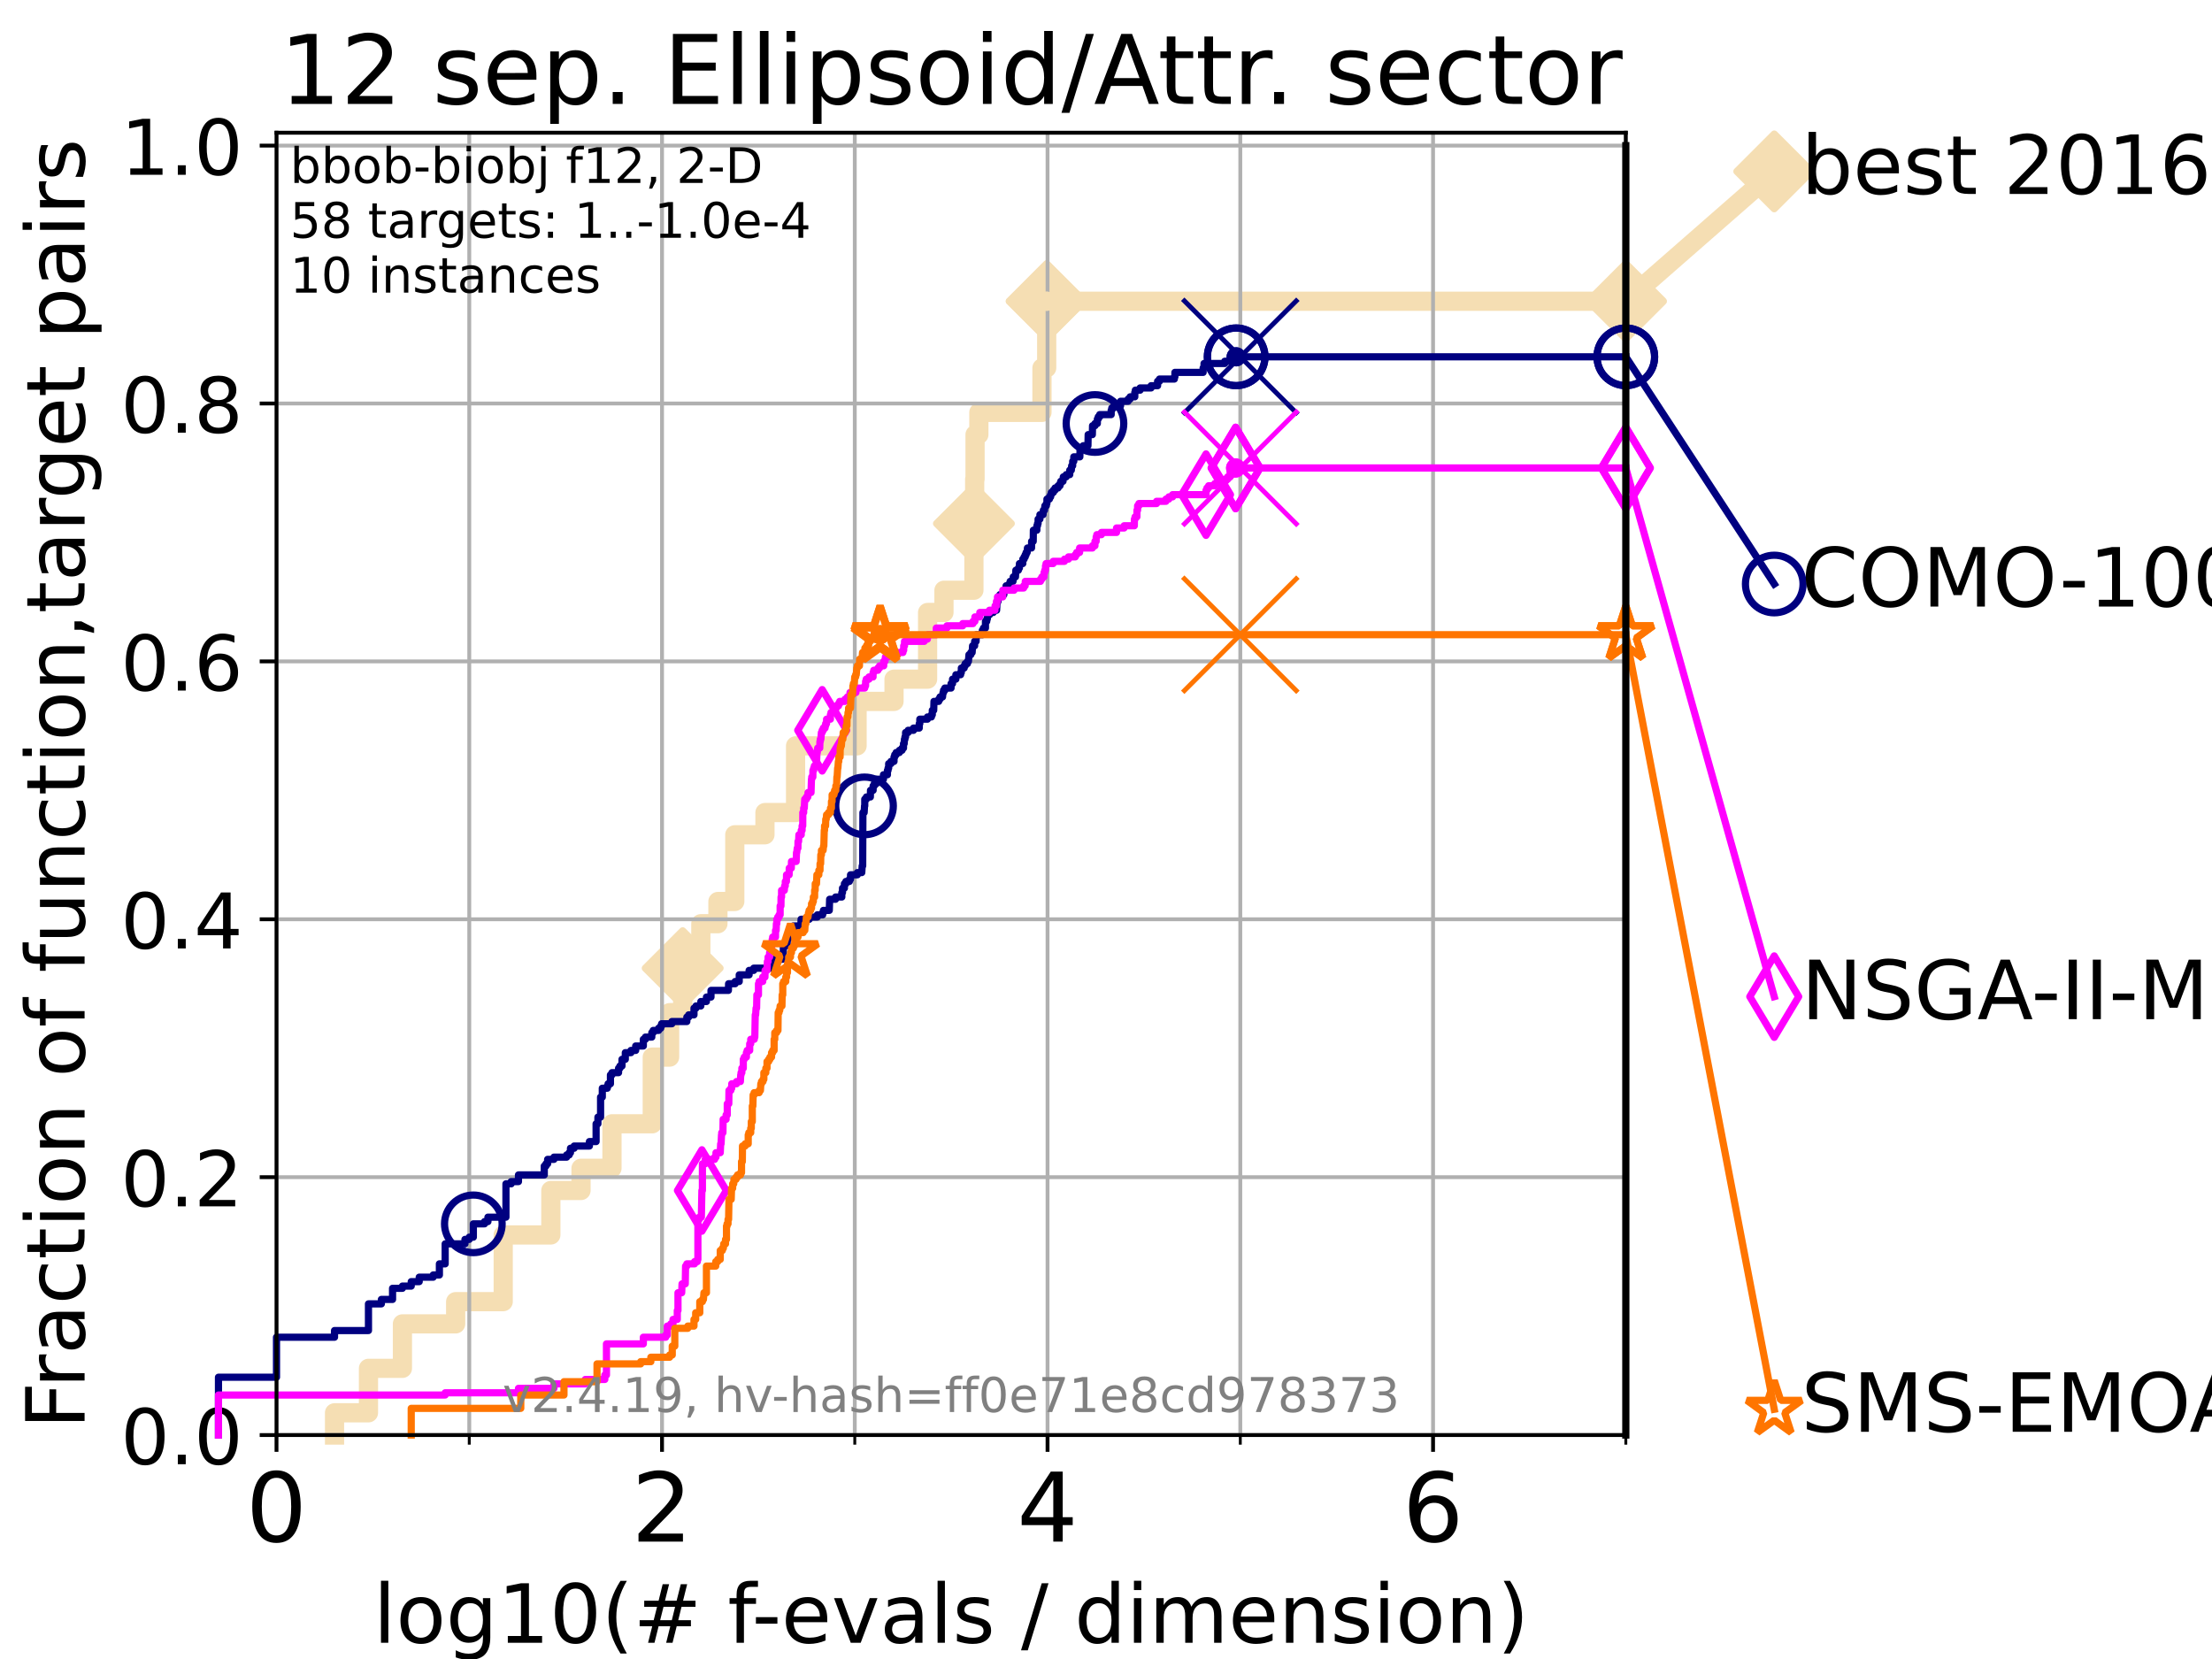 <?xml version="1.0" encoding="utf-8" standalone="no"?>
<!DOCTYPE svg PUBLIC "-//W3C//DTD SVG 1.1//EN"
  "http://www.w3.org/Graphics/SVG/1.1/DTD/svg11.dtd">
<!-- Created with matplotlib (https://matplotlib.org/) -->
<svg height="345.6pt" version="1.1" viewBox="0 0 460.8 345.6" width="460.8pt" xmlns="http://www.w3.org/2000/svg" xmlns:xlink="http://www.w3.org/1999/xlink">
 <defs>
  <style type="text/css">*{stroke-linecap:butt;stroke-linejoin:round;}</style>
 </defs>
 <g id="figure_1">
  <g id="patch_1">
   <path d="M 0 345.6 
L 460.8 345.6 
L 460.8 0 
L 0 0 
z
" style="fill:#ffffff;"/>
  </g>
  <g id="axes_1">
   <g id="patch_2">
    <path d="M 57.6 298.944 
L 338.688 298.944 
L 338.688 27.648 
L 57.6 27.648 
z
" style="fill:#ffffff;"/>
   </g>
   <g id="line2d_1">
    <path d="M 69.688 298.944 
L 69.688 294.313 
L 76.759 294.313 
L 76.759 285.05 
L 83.83 285.05 
L 83.83 275.788 
L 94.921 275.788 
L 94.921 271.157 
L 104.826 271.157 
L 104.826 257.263 
L 114.751 257.263 
L 114.751 248.001 
L 121.037 248.001 
L 121.037 243.37 
L 127.485 243.37 
L 127.485 234.107 
L 135.879 234.107 
L 135.879 220.214 
L 139.494 220.214 
L 139.494 210.951 
L 142.216 210.951 
L 142.216 201.689 
L 145.998 201.689 
L 145.998 192.426 
L 149.557 192.426 
L 149.557 187.795 
L 153.069 187.795 
L 153.069 173.901 
L 159.355 173.901 
L 159.355 169.27 
L 165.732 169.27 
L 165.732 155.377 
L 178.548 155.377 
L 178.548 146.114 
L 186.241 146.114 
L 186.241 141.483 
L 193.235 141.483 
L 193.235 127.589 
L 196.646 127.589 
L 196.646 122.958 
L 202.884 122.958 
L 202.884 109.065 
L 203.043 109.065 
L 203.043 99.802 
L 203.122 99.802 
L 203.122 90.54 
L 203.916 90.54 
L 203.916 85.909 
L 217.059 85.909 
L 217.059 76.646 
L 218.045 76.646 
L 218.045 62.753 
L 338.688 62.753 
" style="fill:none;stroke:#f5deb3;stroke-linecap:square;stroke-width:4;"/>
   </g>
   <g id="line2d_2">
    <defs>
     <path d="M 0 7.778 
L 7.778 0 
L 0 -7.778 
L -7.778 0 
z
" id="m5fa5a49822" style="stroke:#f5deb3;stroke-linejoin:miter;stroke-width:1.5;"/>
    </defs>
    <g>
     <use style="fill:#f5deb3;stroke:#f5deb3;stroke-linejoin:miter;stroke-width:1.5;" x="142.216" xlink:href="#m5fa5a49822" y="201.689"/>
     <use style="fill:#f5deb3;stroke:#f5deb3;stroke-linejoin:miter;stroke-width:1.5;" x="202.884" xlink:href="#m5fa5a49822" y="109.065"/>
     <use style="fill:#f5deb3;stroke:#f5deb3;stroke-linejoin:miter;stroke-width:1.5;" x="218.045" xlink:href="#m5fa5a49822" y="62.753"/>
     <use style="fill:#f5deb3;stroke:#f5deb3;stroke-linejoin:miter;stroke-width:1.5;" x="218.045" xlink:href="#m5fa5a49822" y="62.753"/>
     <use style="fill:#f5deb3;stroke:#f5deb3;stroke-linejoin:miter;stroke-width:1.5;" x="338.688" xlink:href="#m5fa5a49822" y="62.753"/>
    </g>
   </g>
   <g id="line2d_3">
    <path style="fill:none;stroke:#f5deb3;stroke-linecap:square;stroke-width:4;"/>
    <g/>
   </g>
   <g id="line2d_4">
    <path d="M 338.688 62.753 
L 369.608 35.706 
" style="fill:none;stroke:#f5deb3;stroke-linecap:square;stroke-width:4;"/>
    <g>
     <use style="fill:#f5deb3;stroke:#f5deb3;stroke-linejoin:miter;stroke-width:1.5;" x="338.688" xlink:href="#m5fa5a49822" y="62.753"/>
     <use style="fill:#f5deb3;stroke:#f5deb3;stroke-linejoin:miter;stroke-width:1.5;" x="369.608" xlink:href="#m5fa5a49822" y="35.706"/>
    </g>
   </g>
   <g id="matplotlib.axis_1">
    <g id="xtick_1">
     <g id="line2d_5">
      <path clip-path="url(#p2de2945128)" d="M 57.6 298.944 
L 57.6 27.648 
" style="fill:none;stroke:#b0b0b0;stroke-linecap:square;stroke-width:0.8;"/>
     </g>
     <g id="line2d_6">
      <defs>
       <path d="M 0 0 
L 0 3.5 
" id="m332648511a" style="stroke:#000000;stroke-width:0.8;"/>
      </defs>
      <g>
       <use style="stroke:#000000;stroke-width:0.8;" x="57.6" xlink:href="#m332648511a" y="298.944"/>
      </g>
     </g>
     <g id="text_1">
      <!-- 0 -->
      <g transform="translate(51.237 321.141)scale(0.2 -0.2)">
       <defs>
        <path d="M 31.781 66.406 
Q 24.172 66.406 20.328 58.906 
Q 16.5 51.422 16.5 36.375 
Q 16.5 21.391 20.328 13.891 
Q 24.172 6.391 31.781 6.391 
Q 39.453 6.391 43.281 13.891 
Q 47.125 21.391 47.125 36.375 
Q 47.125 51.422 43.281 58.906 
Q 39.453 66.406 31.781 66.406 
z
M 31.781 74.219 
Q 44.047 74.219 50.516 64.516 
Q 56.984 54.828 56.984 36.375 
Q 56.984 17.969 50.516 8.266 
Q 44.047 -1.422 31.781 -1.422 
Q 19.531 -1.422 13.062 8.266 
Q 6.594 17.969 6.594 36.375 
Q 6.594 54.828 13.062 64.516 
Q 19.531 74.219 31.781 74.219 
z
" id="DejaVuSans-48"/>
       </defs>
       <use xlink:href="#DejaVuSans-48"/>
      </g>
     </g>
    </g>
    <g id="xtick_2">
     <g id="line2d_7">
      <path clip-path="url(#p2de2945128)" d="M 137.911 298.944 
L 137.911 27.648 
" style="fill:none;stroke:#b0b0b0;stroke-linecap:square;stroke-width:0.8;"/>
     </g>
     <g id="line2d_8">
      <g>
       <use style="stroke:#000000;stroke-width:0.8;" x="137.911" xlink:href="#m332648511a" y="298.944"/>
      </g>
     </g>
     <g id="text_2">
      <!-- 2 -->
      <g transform="translate(131.548 321.141)scale(0.2 -0.2)">
       <defs>
        <path d="M 19.188 8.297 
L 53.609 8.297 
L 53.609 0 
L 7.328 0 
L 7.328 8.297 
Q 12.938 14.109 22.625 23.891 
Q 32.328 33.688 34.812 36.531 
Q 39.547 41.844 41.422 45.531 
Q 43.312 49.219 43.312 52.781 
Q 43.312 58.594 39.234 62.25 
Q 35.156 65.922 28.609 65.922 
Q 23.969 65.922 18.812 64.312 
Q 13.672 62.703 7.812 59.422 
L 7.812 69.391 
Q 13.766 71.781 18.938 73 
Q 24.125 74.219 28.422 74.219 
Q 39.75 74.219 46.484 68.547 
Q 53.219 62.891 53.219 53.422 
Q 53.219 48.922 51.531 44.891 
Q 49.859 40.875 45.406 35.406 
Q 44.188 33.984 37.641 27.219 
Q 31.109 20.453 19.188 8.297 
z
" id="DejaVuSans-50"/>
       </defs>
       <use xlink:href="#DejaVuSans-50"/>
      </g>
     </g>
    </g>
    <g id="xtick_3">
     <g id="line2d_9">
      <path clip-path="url(#p2de2945128)" d="M 218.222 298.944 
L 218.222 27.648 
" style="fill:none;stroke:#b0b0b0;stroke-linecap:square;stroke-width:0.8;"/>
     </g>
     <g id="line2d_10">
      <g>
       <use style="stroke:#000000;stroke-width:0.8;" x="218.222" xlink:href="#m332648511a" y="298.944"/>
      </g>
     </g>
     <g id="text_3">
      <!-- 4 -->
      <g transform="translate(211.859 321.141)scale(0.2 -0.2)">
       <defs>
        <path d="M 37.797 64.312 
L 12.891 25.391 
L 37.797 25.391 
z
M 35.203 72.906 
L 47.609 72.906 
L 47.609 25.391 
L 58.016 25.391 
L 58.016 17.188 
L 47.609 17.188 
L 47.609 0 
L 37.797 0 
L 37.797 17.188 
L 4.891 17.188 
L 4.891 26.703 
z
" id="DejaVuSans-52"/>
       </defs>
       <use xlink:href="#DejaVuSans-52"/>
      </g>
     </g>
    </g>
    <g id="xtick_4">
     <g id="line2d_11">
      <path clip-path="url(#p2de2945128)" d="M 298.533 298.944 
L 298.533 27.648 
" style="fill:none;stroke:#b0b0b0;stroke-linecap:square;stroke-width:0.8;"/>
     </g>
     <g id="line2d_12">
      <g>
       <use style="stroke:#000000;stroke-width:0.8;" x="298.533" xlink:href="#m332648511a" y="298.944"/>
      </g>
     </g>
     <g id="text_4">
      <!-- 6 -->
      <g transform="translate(292.17 321.141)scale(0.2 -0.2)">
       <defs>
        <path d="M 33.016 40.375 
Q 26.375 40.375 22.484 35.828 
Q 18.609 31.297 18.609 23.391 
Q 18.609 15.531 22.484 10.953 
Q 26.375 6.391 33.016 6.391 
Q 39.656 6.391 43.531 10.953 
Q 47.406 15.531 47.406 23.391 
Q 47.406 31.297 43.531 35.828 
Q 39.656 40.375 33.016 40.375 
z
M 52.594 71.297 
L 52.594 62.312 
Q 48.875 64.062 45.094 64.984 
Q 41.312 65.922 37.594 65.922 
Q 27.828 65.922 22.672 59.328 
Q 17.531 52.734 16.797 39.406 
Q 19.672 43.656 24.016 45.922 
Q 28.375 48.188 33.594 48.188 
Q 44.578 48.188 50.953 41.516 
Q 57.328 34.859 57.328 23.391 
Q 57.328 12.156 50.688 5.359 
Q 44.047 -1.422 33.016 -1.422 
Q 20.359 -1.422 13.672 8.266 
Q 6.984 17.969 6.984 36.375 
Q 6.984 53.656 15.188 63.938 
Q 23.391 74.219 37.203 74.219 
Q 40.922 74.219 44.703 73.484 
Q 48.484 72.75 52.594 71.297 
z
" id="DejaVuSans-54"/>
       </defs>
       <use xlink:href="#DejaVuSans-54"/>
      </g>
     </g>
    </g>
    <g id="xtick_5">
     <g id="line2d_13">
      <path clip-path="url(#p2de2945128)" d="M 97.755 298.944 
L 97.755 27.648 
" style="fill:none;stroke:#b0b0b0;stroke-linecap:square;stroke-width:0.8;"/>
     </g>
     <g id="line2d_14">
      <defs>
       <path d="M 0 0 
L 0 2 
" id="md2a20f5313" style="stroke:#000000;stroke-width:0.6;"/>
      </defs>
      <g>
       <use style="stroke:#000000;stroke-width:0.6;" x="97.755" xlink:href="#md2a20f5313" y="298.944"/>
      </g>
     </g>
    </g>
    <g id="xtick_6">
     <g id="line2d_15">
      <path clip-path="url(#p2de2945128)" d="M 178.066 298.944 
L 178.066 27.648 
" style="fill:none;stroke:#b0b0b0;stroke-linecap:square;stroke-width:0.8;"/>
     </g>
     <g id="line2d_16">
      <g>
       <use style="stroke:#000000;stroke-width:0.6;" x="178.066" xlink:href="#md2a20f5313" y="298.944"/>
      </g>
     </g>
    </g>
    <g id="xtick_7">
     <g id="line2d_17">
      <path clip-path="url(#p2de2945128)" d="M 258.377 298.944 
L 258.377 27.648 
" style="fill:none;stroke:#b0b0b0;stroke-linecap:square;stroke-width:0.8;"/>
     </g>
     <g id="line2d_18">
      <g>
       <use style="stroke:#000000;stroke-width:0.6;" x="258.377" xlink:href="#md2a20f5313" y="298.944"/>
      </g>
     </g>
    </g>
    <g id="xtick_8">
     <g id="line2d_19">
      <path clip-path="url(#p2de2945128)" d="M 338.688 298.944 
L 338.688 27.648 
" style="fill:none;stroke:#b0b0b0;stroke-linecap:square;stroke-width:0.8;"/>
     </g>
     <g id="line2d_20">
      <g>
       <use style="stroke:#000000;stroke-width:0.6;" x="338.688" xlink:href="#md2a20f5313" y="298.944"/>
      </g>
     </g>
    </g>
    <g id="text_5">
     <!-- log10(# f-evals / dimension) -->
     <g transform="translate(77.764 342.218)scale(0.17 -0.17)">
      <defs>
       <path d="M 9.422 75.984 
L 18.406 75.984 
L 18.406 0 
L 9.422 0 
z
" id="DejaVuSans-108"/>
       <path d="M 30.609 48.391 
Q 23.391 48.391 19.188 42.75 
Q 14.984 37.109 14.984 27.297 
Q 14.984 17.484 19.156 11.844 
Q 23.344 6.203 30.609 6.203 
Q 37.797 6.203 41.984 11.859 
Q 46.188 17.531 46.188 27.297 
Q 46.188 37.016 41.984 42.703 
Q 37.797 48.391 30.609 48.391 
z
M 30.609 56 
Q 42.328 56 49.016 48.375 
Q 55.719 40.766 55.719 27.297 
Q 55.719 13.875 49.016 6.219 
Q 42.328 -1.422 30.609 -1.422 
Q 18.844 -1.422 12.172 6.219 
Q 5.516 13.875 5.516 27.297 
Q 5.516 40.766 12.172 48.375 
Q 18.844 56 30.609 56 
z
" id="DejaVuSans-111"/>
       <path d="M 45.406 27.984 
Q 45.406 37.75 41.375 43.109 
Q 37.359 48.484 30.078 48.484 
Q 22.859 48.484 18.828 43.109 
Q 14.797 37.75 14.797 27.984 
Q 14.797 18.266 18.828 12.891 
Q 22.859 7.516 30.078 7.516 
Q 37.359 7.516 41.375 12.891 
Q 45.406 18.266 45.406 27.984 
z
M 54.391 6.781 
Q 54.391 -7.172 48.188 -13.984 
Q 42 -20.797 29.203 -20.797 
Q 24.469 -20.797 20.266 -20.094 
Q 16.062 -19.391 12.109 -17.922 
L 12.109 -9.188 
Q 16.062 -11.328 19.922 -12.344 
Q 23.781 -13.375 27.781 -13.375 
Q 36.625 -13.375 41.016 -8.766 
Q 45.406 -4.156 45.406 5.172 
L 45.406 9.625 
Q 42.625 4.781 38.281 2.391 
Q 33.938 0 27.875 0 
Q 17.828 0 11.672 7.656 
Q 5.516 15.328 5.516 27.984 
Q 5.516 40.672 11.672 48.328 
Q 17.828 56 27.875 56 
Q 33.938 56 38.281 53.609 
Q 42.625 51.219 45.406 46.391 
L 45.406 54.688 
L 54.391 54.688 
z
" id="DejaVuSans-103"/>
       <path d="M 12.406 8.297 
L 28.516 8.297 
L 28.516 63.922 
L 10.984 60.406 
L 10.984 69.391 
L 28.422 72.906 
L 38.281 72.906 
L 38.281 8.297 
L 54.391 8.297 
L 54.391 0 
L 12.406 0 
z
" id="DejaVuSans-49"/>
       <path d="M 31 75.875 
Q 24.469 64.656 21.281 53.656 
Q 18.109 42.672 18.109 31.391 
Q 18.109 20.125 21.312 9.062 
Q 24.516 -2 31 -13.188 
L 23.188 -13.188 
Q 15.875 -1.703 12.234 9.375 
Q 8.594 20.453 8.594 31.391 
Q 8.594 42.281 12.203 53.312 
Q 15.828 64.359 23.188 75.875 
z
" id="DejaVuSans-40"/>
       <path d="M 51.125 44 
L 36.922 44 
L 32.812 27.688 
L 47.125 27.688 
z
M 43.797 71.781 
L 38.719 51.516 
L 52.984 51.516 
L 58.109 71.781 
L 65.922 71.781 
L 60.891 51.516 
L 76.125 51.516 
L 76.125 44 
L 58.984 44 
L 54.984 27.688 
L 70.516 27.688 
L 70.516 20.219 
L 53.078 20.219 
L 48 0 
L 40.188 0 
L 45.219 20.219 
L 30.906 20.219 
L 25.875 0 
L 18.016 0 
L 23.094 20.219 
L 7.719 20.219 
L 7.719 27.688 
L 24.906 27.688 
L 29 44 
L 13.281 44 
L 13.281 51.516 
L 30.906 51.516 
L 35.891 71.781 
z
" id="DejaVuSans-35"/>
       <path id="DejaVuSans-32"/>
       <path d="M 37.109 75.984 
L 37.109 68.5 
L 28.516 68.5 
Q 23.688 68.5 21.797 66.547 
Q 19.922 64.594 19.922 59.516 
L 19.922 54.688 
L 34.719 54.688 
L 34.719 47.703 
L 19.922 47.703 
L 19.922 0 
L 10.891 0 
L 10.891 47.703 
L 2.297 47.703 
L 2.297 54.688 
L 10.891 54.688 
L 10.891 58.5 
Q 10.891 67.625 15.141 71.797 
Q 19.391 75.984 28.609 75.984 
z
" id="DejaVuSans-102"/>
       <path d="M 4.891 31.391 
L 31.203 31.391 
L 31.203 23.391 
L 4.891 23.391 
z
" id="DejaVuSans-45"/>
       <path d="M 56.203 29.594 
L 56.203 25.203 
L 14.891 25.203 
Q 15.484 15.922 20.484 11.062 
Q 25.484 6.203 34.422 6.203 
Q 39.594 6.203 44.453 7.469 
Q 49.312 8.734 54.109 11.281 
L 54.109 2.781 
Q 49.266 0.734 44.188 -0.344 
Q 39.109 -1.422 33.891 -1.422 
Q 20.797 -1.422 13.156 6.188 
Q 5.516 13.812 5.516 26.812 
Q 5.516 40.234 12.766 48.109 
Q 20.016 56 32.328 56 
Q 43.359 56 49.781 48.891 
Q 56.203 41.797 56.203 29.594 
z
M 47.219 32.234 
Q 47.125 39.594 43.094 43.984 
Q 39.062 48.391 32.422 48.391 
Q 24.906 48.391 20.391 44.141 
Q 15.875 39.891 15.188 32.172 
z
" id="DejaVuSans-101"/>
       <path d="M 2.984 54.688 
L 12.5 54.688 
L 29.594 8.797 
L 46.688 54.688 
L 56.203 54.688 
L 35.688 0 
L 23.484 0 
z
" id="DejaVuSans-118"/>
       <path d="M 34.281 27.484 
Q 23.391 27.484 19.188 25 
Q 14.984 22.516 14.984 16.5 
Q 14.984 11.719 18.141 8.906 
Q 21.297 6.109 26.703 6.109 
Q 34.188 6.109 38.703 11.406 
Q 43.219 16.703 43.219 25.484 
L 43.219 27.484 
z
M 52.203 31.203 
L 52.203 0 
L 43.219 0 
L 43.219 8.297 
Q 40.141 3.328 35.547 0.953 
Q 30.953 -1.422 24.312 -1.422 
Q 15.922 -1.422 10.953 3.297 
Q 6 8.016 6 15.922 
Q 6 25.141 12.172 29.828 
Q 18.359 34.516 30.609 34.516 
L 43.219 34.516 
L 43.219 35.406 
Q 43.219 41.609 39.141 45 
Q 35.062 48.391 27.688 48.391 
Q 23 48.391 18.547 47.266 
Q 14.109 46.141 10.016 43.891 
L 10.016 52.203 
Q 14.938 54.109 19.578 55.047 
Q 24.219 56 28.609 56 
Q 40.484 56 46.344 49.844 
Q 52.203 43.703 52.203 31.203 
z
" id="DejaVuSans-97"/>
       <path d="M 44.281 53.078 
L 44.281 44.578 
Q 40.484 46.531 36.375 47.5 
Q 32.281 48.484 27.875 48.484 
Q 21.188 48.484 17.844 46.438 
Q 14.5 44.391 14.5 40.281 
Q 14.5 37.156 16.891 35.375 
Q 19.281 33.594 26.516 31.984 
L 29.594 31.297 
Q 39.156 29.25 43.188 25.516 
Q 47.219 21.781 47.219 15.094 
Q 47.219 7.469 41.188 3.016 
Q 35.156 -1.422 24.609 -1.422 
Q 20.219 -1.422 15.453 -0.562 
Q 10.688 0.297 5.422 2 
L 5.422 11.281 
Q 10.406 8.688 15.234 7.391 
Q 20.062 6.109 24.812 6.109 
Q 31.156 6.109 34.562 8.281 
Q 37.984 10.453 37.984 14.406 
Q 37.984 18.062 35.516 20.016 
Q 33.062 21.969 24.703 23.781 
L 21.578 24.516 
Q 13.234 26.266 9.516 29.906 
Q 5.812 33.547 5.812 39.891 
Q 5.812 47.609 11.281 51.797 
Q 16.75 56 26.812 56 
Q 31.781 56 36.172 55.266 
Q 40.578 54.547 44.281 53.078 
z
" id="DejaVuSans-115"/>
       <path d="M 25.391 72.906 
L 33.688 72.906 
L 8.297 -9.281 
L 0 -9.281 
z
" id="DejaVuSans-47"/>
       <path d="M 45.406 46.391 
L 45.406 75.984 
L 54.391 75.984 
L 54.391 0 
L 45.406 0 
L 45.406 8.203 
Q 42.578 3.328 38.25 0.953 
Q 33.938 -1.422 27.875 -1.422 
Q 17.969 -1.422 11.734 6.484 
Q 5.516 14.406 5.516 27.297 
Q 5.516 40.188 11.734 48.094 
Q 17.969 56 27.875 56 
Q 33.938 56 38.25 53.625 
Q 42.578 51.266 45.406 46.391 
z
M 14.797 27.297 
Q 14.797 17.391 18.875 11.75 
Q 22.953 6.109 30.078 6.109 
Q 37.203 6.109 41.297 11.75 
Q 45.406 17.391 45.406 27.297 
Q 45.406 37.203 41.297 42.844 
Q 37.203 48.484 30.078 48.484 
Q 22.953 48.484 18.875 42.844 
Q 14.797 37.203 14.797 27.297 
z
" id="DejaVuSans-100"/>
       <path d="M 9.422 54.688 
L 18.406 54.688 
L 18.406 0 
L 9.422 0 
z
M 9.422 75.984 
L 18.406 75.984 
L 18.406 64.594 
L 9.422 64.594 
z
" id="DejaVuSans-105"/>
       <path d="M 52 44.188 
Q 55.375 50.25 60.062 53.125 
Q 64.75 56 71.094 56 
Q 79.641 56 84.281 50.016 
Q 88.922 44.047 88.922 33.016 
L 88.922 0 
L 79.891 0 
L 79.891 32.719 
Q 79.891 40.578 77.094 44.375 
Q 74.312 48.188 68.609 48.188 
Q 61.625 48.188 57.562 43.547 
Q 53.516 38.922 53.516 30.906 
L 53.516 0 
L 44.484 0 
L 44.484 32.719 
Q 44.484 40.625 41.703 44.406 
Q 38.922 48.188 33.109 48.188 
Q 26.219 48.188 22.156 43.531 
Q 18.109 38.875 18.109 30.906 
L 18.109 0 
L 9.078 0 
L 9.078 54.688 
L 18.109 54.688 
L 18.109 46.188 
Q 21.188 51.219 25.484 53.609 
Q 29.781 56 35.688 56 
Q 41.656 56 45.828 52.969 
Q 50 49.953 52 44.188 
z
" id="DejaVuSans-109"/>
       <path d="M 54.891 33.016 
L 54.891 0 
L 45.906 0 
L 45.906 32.719 
Q 45.906 40.484 42.875 44.328 
Q 39.844 48.188 33.797 48.188 
Q 26.516 48.188 22.312 43.547 
Q 18.109 38.922 18.109 30.906 
L 18.109 0 
L 9.078 0 
L 9.078 54.688 
L 18.109 54.688 
L 18.109 46.188 
Q 21.344 51.125 25.703 53.562 
Q 30.078 56 35.797 56 
Q 45.219 56 50.047 50.172 
Q 54.891 44.344 54.891 33.016 
z
" id="DejaVuSans-110"/>
       <path d="M 8.016 75.875 
L 15.828 75.875 
Q 23.141 64.359 26.781 53.312 
Q 30.422 42.281 30.422 31.391 
Q 30.422 20.453 26.781 9.375 
Q 23.141 -1.703 15.828 -13.188 
L 8.016 -13.188 
Q 14.5 -2 17.703 9.062 
Q 20.906 20.125 20.906 31.391 
Q 20.906 42.672 17.703 53.656 
Q 14.5 64.656 8.016 75.875 
z
" id="DejaVuSans-41"/>
      </defs>
      <use xlink:href="#DejaVuSans-108"/>
      <use x="27.783" xlink:href="#DejaVuSans-111"/>
      <use x="88.965" xlink:href="#DejaVuSans-103"/>
      <use x="152.441" xlink:href="#DejaVuSans-49"/>
      <use x="216.064" xlink:href="#DejaVuSans-48"/>
      <use x="279.688" xlink:href="#DejaVuSans-40"/>
      <use x="318.701" xlink:href="#DejaVuSans-35"/>
      <use x="402.49" xlink:href="#DejaVuSans-32"/>
      <use x="434.277" xlink:href="#DejaVuSans-102"/>
      <use x="463.982" xlink:href="#DejaVuSans-45"/>
      <use x="500.066" xlink:href="#DejaVuSans-101"/>
      <use x="561.59" xlink:href="#DejaVuSans-118"/>
      <use x="620.77" xlink:href="#DejaVuSans-97"/>
      <use x="682.049" xlink:href="#DejaVuSans-108"/>
      <use x="709.832" xlink:href="#DejaVuSans-115"/>
      <use x="761.932" xlink:href="#DejaVuSans-32"/>
      <use x="793.719" xlink:href="#DejaVuSans-47"/>
      <use x="827.41" xlink:href="#DejaVuSans-32"/>
      <use x="859.197" xlink:href="#DejaVuSans-100"/>
      <use x="922.674" xlink:href="#DejaVuSans-105"/>
      <use x="950.457" xlink:href="#DejaVuSans-109"/>
      <use x="1047.869" xlink:href="#DejaVuSans-101"/>
      <use x="1109.393" xlink:href="#DejaVuSans-110"/>
      <use x="1172.771" xlink:href="#DejaVuSans-115"/>
      <use x="1224.871" xlink:href="#DejaVuSans-105"/>
      <use x="1252.654" xlink:href="#DejaVuSans-111"/>
      <use x="1313.836" xlink:href="#DejaVuSans-110"/>
      <use x="1377.215" xlink:href="#DejaVuSans-41"/>
     </g>
    </g>
   </g>
   <g id="matplotlib.axis_2">
    <g id="ytick_1">
     <g id="line2d_21">
      <path clip-path="url(#p2de2945128)" d="M 57.6 298.944 
L 338.688 298.944 
" style="fill:none;stroke:#b0b0b0;stroke-linecap:square;stroke-width:0.8;"/>
     </g>
     <g id="line2d_22">
      <defs>
       <path d="M 0 0 
L -3.5 0 
" id="mba4eaacc12" style="stroke:#000000;stroke-width:0.8;"/>
      </defs>
      <g>
       <use style="stroke:#000000;stroke-width:0.8;" x="57.6" xlink:href="#mba4eaacc12" y="298.944"/>
      </g>
     </g>
     <g id="text_6">
      <!-- 0.0 -->
      <g transform="translate(25.155 305.023)scale(0.16 -0.16)">
       <defs>
        <path d="M 10.688 12.406 
L 21 12.406 
L 21 0 
L 10.688 0 
z
" id="DejaVuSans-46"/>
       </defs>
       <use xlink:href="#DejaVuSans-48"/>
       <use x="63.623" xlink:href="#DejaVuSans-46"/>
       <use x="95.41" xlink:href="#DejaVuSans-48"/>
      </g>
     </g>
    </g>
    <g id="ytick_2">
     <g id="line2d_23">
      <path clip-path="url(#p2de2945128)" d="M 57.6 245.222 
L 338.688 245.222 
" style="fill:none;stroke:#b0b0b0;stroke-linecap:square;stroke-width:0.8;"/>
     </g>
     <g id="line2d_24">
      <g>
       <use style="stroke:#000000;stroke-width:0.8;" x="57.6" xlink:href="#mba4eaacc12" y="245.222"/>
      </g>
     </g>
     <g id="text_7">
      <!-- 0.2 -->
      <g transform="translate(25.155 251.301)scale(0.16 -0.16)">
       <use xlink:href="#DejaVuSans-48"/>
       <use x="63.623" xlink:href="#DejaVuSans-46"/>
       <use x="95.41" xlink:href="#DejaVuSans-50"/>
      </g>
     </g>
    </g>
    <g id="ytick_3">
     <g id="line2d_25">
      <path clip-path="url(#p2de2945128)" d="M 57.6 191.5 
L 338.688 191.5 
" style="fill:none;stroke:#b0b0b0;stroke-linecap:square;stroke-width:0.8;"/>
     </g>
     <g id="line2d_26">
      <g>
       <use style="stroke:#000000;stroke-width:0.8;" x="57.6" xlink:href="#mba4eaacc12" y="191.5"/>
      </g>
     </g>
     <g id="text_8">
      <!-- 0.4 -->
      <g transform="translate(25.155 197.579)scale(0.16 -0.16)">
       <use xlink:href="#DejaVuSans-48"/>
       <use x="63.623" xlink:href="#DejaVuSans-46"/>
       <use x="95.41" xlink:href="#DejaVuSans-52"/>
      </g>
     </g>
    </g>
    <g id="ytick_4">
     <g id="line2d_27">
      <path clip-path="url(#p2de2945128)" d="M 57.6 137.778 
L 338.688 137.778 
" style="fill:none;stroke:#b0b0b0;stroke-linecap:square;stroke-width:0.8;"/>
     </g>
     <g id="line2d_28">
      <g>
       <use style="stroke:#000000;stroke-width:0.8;" x="57.6" xlink:href="#mba4eaacc12" y="137.778"/>
      </g>
     </g>
     <g id="text_9">
      <!-- 0.6 -->
      <g transform="translate(25.155 143.857)scale(0.16 -0.16)">
       <use xlink:href="#DejaVuSans-48"/>
       <use x="63.623" xlink:href="#DejaVuSans-46"/>
       <use x="95.41" xlink:href="#DejaVuSans-54"/>
      </g>
     </g>
    </g>
    <g id="ytick_5">
     <g id="line2d_29">
      <path clip-path="url(#p2de2945128)" d="M 57.6 84.056 
L 338.688 84.056 
" style="fill:none;stroke:#b0b0b0;stroke-linecap:square;stroke-width:0.8;"/>
     </g>
     <g id="line2d_30">
      <g>
       <use style="stroke:#000000;stroke-width:0.8;" x="57.6" xlink:href="#mba4eaacc12" y="84.056"/>
      </g>
     </g>
     <g id="text_10">
      <!-- 0.8 -->
      <g transform="translate(25.155 90.135)scale(0.16 -0.16)">
       <defs>
        <path d="M 31.781 34.625 
Q 24.75 34.625 20.719 30.859 
Q 16.703 27.094 16.703 20.516 
Q 16.703 13.922 20.719 10.156 
Q 24.75 6.391 31.781 6.391 
Q 38.812 6.391 42.859 10.172 
Q 46.922 13.969 46.922 20.516 
Q 46.922 27.094 42.891 30.859 
Q 38.875 34.625 31.781 34.625 
z
M 21.922 38.812 
Q 15.578 40.375 12.031 44.719 
Q 8.5 49.078 8.5 55.328 
Q 8.5 64.062 14.719 69.141 
Q 20.953 74.219 31.781 74.219 
Q 42.672 74.219 48.875 69.141 
Q 55.078 64.062 55.078 55.328 
Q 55.078 49.078 51.531 44.719 
Q 48 40.375 41.703 38.812 
Q 48.828 37.156 52.797 32.312 
Q 56.781 27.484 56.781 20.516 
Q 56.781 9.906 50.312 4.234 
Q 43.844 -1.422 31.781 -1.422 
Q 19.734 -1.422 13.25 4.234 
Q 6.781 9.906 6.781 20.516 
Q 6.781 27.484 10.781 32.312 
Q 14.797 37.156 21.922 38.812 
z
M 18.312 54.391 
Q 18.312 48.734 21.844 45.562 
Q 25.391 42.391 31.781 42.391 
Q 38.141 42.391 41.719 45.562 
Q 45.312 48.734 45.312 54.391 
Q 45.312 60.062 41.719 63.234 
Q 38.141 66.406 31.781 66.406 
Q 25.391 66.406 21.844 63.234 
Q 18.312 60.062 18.312 54.391 
z
" id="DejaVuSans-56"/>
       </defs>
       <use xlink:href="#DejaVuSans-48"/>
       <use x="63.623" xlink:href="#DejaVuSans-46"/>
       <use x="95.41" xlink:href="#DejaVuSans-56"/>
      </g>
     </g>
    </g>
    <g id="ytick_6">
     <g id="line2d_31">
      <path clip-path="url(#p2de2945128)" d="M 57.6 30.334 
L 338.688 30.334 
" style="fill:none;stroke:#b0b0b0;stroke-linecap:square;stroke-width:0.8;"/>
     </g>
     <g id="line2d_32">
      <g>
       <use style="stroke:#000000;stroke-width:0.8;" x="57.6" xlink:href="#mba4eaacc12" y="30.334"/>
      </g>
     </g>
     <g id="text_11">
      <!-- 1.0 -->
      <g transform="translate(25.155 36.413)scale(0.16 -0.16)">
       <use xlink:href="#DejaVuSans-49"/>
       <use x="63.623" xlink:href="#DejaVuSans-46"/>
       <use x="95.41" xlink:href="#DejaVuSans-48"/>
      </g>
     </g>
    </g>
    <g id="text_12">
     <!-- Fraction of function,target pairs -->
     <g transform="translate(17.62 297.681)rotate(-90)scale(0.17 -0.17)">
      <defs>
       <path d="M 9.812 72.906 
L 51.703 72.906 
L 51.703 64.594 
L 19.672 64.594 
L 19.672 43.109 
L 48.578 43.109 
L 48.578 34.812 
L 19.672 34.812 
L 19.672 0 
L 9.812 0 
z
" id="DejaVuSans-70"/>
       <path d="M 41.109 46.297 
Q 39.594 47.172 37.812 47.578 
Q 36.031 48 33.891 48 
Q 26.266 48 22.188 43.047 
Q 18.109 38.094 18.109 28.812 
L 18.109 0 
L 9.078 0 
L 9.078 54.688 
L 18.109 54.688 
L 18.109 46.188 
Q 20.953 51.172 25.484 53.578 
Q 30.031 56 36.531 56 
Q 37.453 56 38.578 55.875 
Q 39.703 55.766 41.062 55.516 
z
" id="DejaVuSans-114"/>
       <path d="M 48.781 52.594 
L 48.781 44.188 
Q 44.969 46.297 41.141 47.344 
Q 37.312 48.391 33.406 48.391 
Q 24.656 48.391 19.812 42.844 
Q 14.984 37.312 14.984 27.297 
Q 14.984 17.281 19.812 11.734 
Q 24.656 6.203 33.406 6.203 
Q 37.312 6.203 41.141 7.25 
Q 44.969 8.297 48.781 10.406 
L 48.781 2.094 
Q 45.016 0.344 40.984 -0.531 
Q 36.969 -1.422 32.422 -1.422 
Q 20.062 -1.422 12.781 6.344 
Q 5.516 14.109 5.516 27.297 
Q 5.516 40.672 12.859 48.328 
Q 20.219 56 33.016 56 
Q 37.156 56 41.109 55.141 
Q 45.062 54.297 48.781 52.594 
z
" id="DejaVuSans-99"/>
       <path d="M 18.312 70.219 
L 18.312 54.688 
L 36.812 54.688 
L 36.812 47.703 
L 18.312 47.703 
L 18.312 18.016 
Q 18.312 11.328 20.141 9.422 
Q 21.969 7.516 27.594 7.516 
L 36.812 7.516 
L 36.812 0 
L 27.594 0 
Q 17.188 0 13.234 3.875 
Q 9.281 7.766 9.281 18.016 
L 9.281 47.703 
L 2.688 47.703 
L 2.688 54.688 
L 9.281 54.688 
L 9.281 70.219 
z
" id="DejaVuSans-116"/>
       <path d="M 8.5 21.578 
L 8.5 54.688 
L 17.484 54.688 
L 17.484 21.922 
Q 17.484 14.156 20.5 10.266 
Q 23.531 6.391 29.594 6.391 
Q 36.859 6.391 41.078 11.031 
Q 45.312 15.672 45.312 23.688 
L 45.312 54.688 
L 54.297 54.688 
L 54.297 0 
L 45.312 0 
L 45.312 8.406 
Q 42.047 3.422 37.719 1 
Q 33.406 -1.422 27.688 -1.422 
Q 18.266 -1.422 13.375 4.438 
Q 8.5 10.297 8.5 21.578 
z
M 31.109 56 
z
" id="DejaVuSans-117"/>
       <path d="M 11.719 12.406 
L 22.016 12.406 
L 22.016 4 
L 14.016 -11.625 
L 7.719 -11.625 
L 11.719 4 
z
" id="DejaVuSans-44"/>
       <path d="M 18.109 8.203 
L 18.109 -20.797 
L 9.078 -20.797 
L 9.078 54.688 
L 18.109 54.688 
L 18.109 46.391 
Q 20.953 51.266 25.266 53.625 
Q 29.594 56 35.594 56 
Q 45.562 56 51.781 48.094 
Q 58.016 40.188 58.016 27.297 
Q 58.016 14.406 51.781 6.484 
Q 45.562 -1.422 35.594 -1.422 
Q 29.594 -1.422 25.266 0.953 
Q 20.953 3.328 18.109 8.203 
z
M 48.688 27.297 
Q 48.688 37.203 44.609 42.844 
Q 40.531 48.484 33.406 48.484 
Q 26.266 48.484 22.188 42.844 
Q 18.109 37.203 18.109 27.297 
Q 18.109 17.391 22.188 11.75 
Q 26.266 6.109 33.406 6.109 
Q 40.531 6.109 44.609 11.75 
Q 48.688 17.391 48.688 27.297 
z
" id="DejaVuSans-112"/>
      </defs>
      <use xlink:href="#DejaVuSans-70"/>
      <use x="50.27" xlink:href="#DejaVuSans-114"/>
      <use x="91.383" xlink:href="#DejaVuSans-97"/>
      <use x="152.662" xlink:href="#DejaVuSans-99"/>
      <use x="207.643" xlink:href="#DejaVuSans-116"/>
      <use x="246.852" xlink:href="#DejaVuSans-105"/>
      <use x="274.635" xlink:href="#DejaVuSans-111"/>
      <use x="335.816" xlink:href="#DejaVuSans-110"/>
      <use x="399.195" xlink:href="#DejaVuSans-32"/>
      <use x="430.982" xlink:href="#DejaVuSans-111"/>
      <use x="492.164" xlink:href="#DejaVuSans-102"/>
      <use x="527.369" xlink:href="#DejaVuSans-32"/>
      <use x="559.156" xlink:href="#DejaVuSans-102"/>
      <use x="594.361" xlink:href="#DejaVuSans-117"/>
      <use x="657.74" xlink:href="#DejaVuSans-110"/>
      <use x="721.119" xlink:href="#DejaVuSans-99"/>
      <use x="776.1" xlink:href="#DejaVuSans-116"/>
      <use x="815.309" xlink:href="#DejaVuSans-105"/>
      <use x="843.092" xlink:href="#DejaVuSans-111"/>
      <use x="904.273" xlink:href="#DejaVuSans-110"/>
      <use x="967.652" xlink:href="#DejaVuSans-44"/>
      <use x="999.439" xlink:href="#DejaVuSans-116"/>
      <use x="1038.648" xlink:href="#DejaVuSans-97"/>
      <use x="1099.928" xlink:href="#DejaVuSans-114"/>
      <use x="1139.291" xlink:href="#DejaVuSans-103"/>
      <use x="1202.768" xlink:href="#DejaVuSans-101"/>
      <use x="1264.291" xlink:href="#DejaVuSans-116"/>
      <use x="1303.5" xlink:href="#DejaVuSans-32"/>
      <use x="1335.287" xlink:href="#DejaVuSans-112"/>
      <use x="1398.764" xlink:href="#DejaVuSans-97"/>
      <use x="1460.043" xlink:href="#DejaVuSans-105"/>
      <use x="1487.826" xlink:href="#DejaVuSans-114"/>
      <use x="1528.939" xlink:href="#DejaVuSans-115"/>
     </g>
    </g>
   </g>
   <g id="line2d_33">
    <defs>
     <path d="M 0 1.5 
C 0.398 1.5 0.779 1.342 1.061 1.061 
C 1.342 0.779 1.5 0.398 1.5 0 
C 1.5 -0.398 1.342 -0.779 1.061 -1.061 
C 0.779 -1.342 0.398 -1.5 0 -1.5 
C -0.398 -1.5 -0.779 -1.342 -1.061 -1.061 
C -1.342 -0.779 -1.5 -0.398 -1.5 0 
C -1.5 0.398 -1.342 0.779 -1.061 1.061 
C -0.779 1.342 -0.398 1.5 0 1.5 
z
" id="m634cc5dac6" style="stroke:#f5deb3;"/>
    </defs>
    <g>
     <use style="fill:#f5deb3;stroke:#f5deb3;" x="218.045" xlink:href="#m634cc5dac6" y="62.753"/>
     <use style="fill:#f5deb3;stroke:#f5deb3;" x="218.045" xlink:href="#m634cc5dac6" y="62.753"/>
    </g>
   </g>
   <g id="line2d_34">
    <defs>
     <path d="M 0 1.5 
C 0.398 1.5 0.779 1.342 1.061 1.061 
C 1.342 0.779 1.5 0.398 1.5 0 
C 1.5 -0.398 1.342 -0.779 1.061 -1.061 
C 0.779 -1.342 0.398 -1.5 0 -1.5 
C -0.398 -1.5 -0.779 -1.342 -1.061 -1.061 
C -1.342 -0.779 -1.5 -0.398 -1.5 0 
C -1.5 0.398 -1.342 0.779 -1.061 1.061 
C -0.779 1.342 -0.398 1.5 0 1.5 
z
" id="m92b38b1088" style="stroke:#000080;"/>
    </defs>
    <g>
     <use style="fill:#000080;stroke:#000080;" x="257.516" xlink:href="#m92b38b1088" y="74.331"/>
     <use style="fill:#000080;stroke:#000080;" x="257.516" xlink:href="#m92b38b1088" y="74.331"/>
    </g>
   </g>
   <g id="line2d_35">
    <path d="M 45.512 298.944 
L 45.512 286.903 
L 57.6 286.903 
L 57.6 278.567 
L 69.688 278.567 
L 69.688 277.177 
L 76.759 277.177 
L 76.759 271.62 
L 79.447 271.62 
L 79.447 270.694 
L 81.776 270.694 
L 81.776 268.378 
L 83.83 268.378 
L 83.83 267.915 
L 85.667 267.915 
L 85.667 266.989 
L 87.33 266.989 
L 87.33 266.062 
L 90.243 266.062 
L 90.243 265.599 
L 91.535 265.599 
L 91.535 263.284 
L 92.738 263.284 
L 92.738 259.116 
L 96.861 259.116 
L 96.861 258.189 
L 97.755 258.189 
L 97.755 257.726 
L 98.606 257.726 
L 98.606 254.948 
L 100.935 254.948 
L 100.935 254.484 
L 101.647 254.484 
L 101.647 253.558 
L 105.398 253.558 
L 105.398 246.611 
L 106.489 246.611 
L 106.489 246.148 
L 108.006 246.148 
L 108.006 244.759 
L 113.383 244.759 
L 113.383 242.906 
L 113.735 242.906 
L 113.735 242.443 
L 114.08 242.443 
L 114.08 241.517 
L 115.397 241.517 
L 115.397 241.054 
L 118.04 241.054 
L 118.04 240.591 
L 118.577 240.591 
L 118.577 240.128 
L 118.839 240.128 
L 118.839 239.201 
L 119.603 239.201 
L 119.603 238.738 
L 122.782 238.738 
L 122.782 237.812 
L 124.178 237.812 
L 124.178 234.107 
L 124.557 234.107 
L 124.557 232.718 
L 125.111 232.718 
L 125.111 228.55 
L 125.471 228.55 
L 125.471 226.697 
L 126.507 226.697 
L 126.507 226.234 
L 126.674 226.234 
L 126.674 225.771 
L 127.165 225.771 
L 127.165 223.918 
L 127.485 223.918 
L 127.485 223.455 
L 128.856 223.455 
L 128.856 222.529 
L 129.147 222.529 
L 129.147 222.066 
L 129.574 222.066 
L 129.574 220.677 
L 130.264 220.677 
L 130.264 219.287 
L 131.44 219.287 
L 131.44 218.824 
L 132.423 218.824 
L 132.423 217.898 
L 134.019 217.898 
L 134.019 216.509 
L 134.45 216.509 
L 134.45 216.045 
L 135.78 216.045 
L 135.78 215.119 
L 136.073 215.119 
L 136.073 214.656 
L 137.199 214.656 
L 137.199 214.193 
L 137.647 214.193 
L 137.647 213.73 
L 137.823 213.73 
L 137.823 213.267 
L 139.965 213.267 
L 139.965 212.804 
L 143.08 212.804 
L 143.08 211.877 
L 143.464 211.877 
L 143.464 211.414 
L 144.57 211.414 
L 144.57 210.025 
L 144.982 210.025 
L 144.982 209.562 
L 145.998 209.562 
L 145.998 208.635 
L 147.165 208.635 
L 147.165 207.709 
L 148.113 207.709 
L 148.113 206.32 
L 151.74 206.32 
L 151.779 204.931 
L 153.142 204.931 
L 153.142 204.467 
L 153.995 204.467 
L 153.995 203.078 
L 156.053 203.078 
L 156.053 202.152 
L 157.012 202.152 
L 157.012 201.689 
L 160.938 201.689 
L 160.938 200.762 
L 161.284 200.762 
L 161.284 199.836 
L 163.021 199.836 
L 163.082 198.447 
L 163.185 198.447 
L 163.185 197.057 
L 163.769 197.057 
L 163.769 196.594 
L 163.985 196.594 
L 163.985 195.668 
L 164.199 195.668 
L 164.199 194.742 
L 164.562 194.742 
L 164.562 193.816 
L 165.248 193.816 
L 165.248 192.889 
L 166.829 192.889 
L 166.879 191.5 
L 168.582 191.5 
L 168.582 191.037 
L 170.27 191.037 
L 170.27 190.574 
L 171.379 190.574 
L 171.379 190.111 
L 171.532 190.111 
L 171.532 189.648 
L 172.756 189.648 
L 172.827 187.332 
L 174.055 187.332 
L 174.055 186.869 
L 175.365 186.869 
L 175.365 185.943 
L 175.507 185.943 
L 175.507 185.016 
L 175.906 185.016 
L 175.906 184.09 
L 176.209 184.09 
L 176.209 183.627 
L 176.941 183.627 
L 176.941 183.164 
L 177.181 183.164 
L 177.181 182.238 
L 178.607 182.238 
L 178.607 181.775 
L 179.521 181.775 
L 179.609 180.385 
L 179.713 180.385 
L 179.76 169.27 
L 180.019 169.27 
L 180.097 167.881 
L 180.144 167.881 
L 180.144 166.492 
L 180.481 166.492 
L 180.481 166.028 
L 181.311 166.028 
L 181.34 164.639 
L 181.888 164.639 
L 181.888 163.713 
L 182.124 163.713 
L 182.124 163.25 
L 182.575 163.25 
L 182.575 162.323 
L 184.04 162.323 
L 184.04 161.397 
L 184.868 161.397 
L 184.868 160.471 
L 185.003 160.471 
L 185.003 160.008 
L 185.126 160.008 
L 185.126 159.082 
L 185.602 159.082 
L 185.602 158.618 
L 186.241 158.618 
L 186.241 157.692 
L 186.388 157.692 
L 186.388 157.229 
L 186.683 157.229 
L 186.683 156.766 
L 187.366 156.766 
L 187.366 156.303 
L 187.91 156.303 
L 187.91 155.84 
L 188.215 155.84 
L 188.215 154.914 
L 188.36 154.914 
L 188.413 153.987 
L 188.519 153.987 
L 188.519 153.524 
L 188.648 153.524 
L 188.648 152.598 
L 189.177 152.598 
L 189.177 152.135 
L 190.298 152.135 
L 190.298 151.672 
L 191.496 151.672 
L 191.496 150.745 
L 191.613 150.745 
L 191.613 149.819 
L 193.203 149.819 
L 193.203 149.356 
L 194.028 149.356 
L 194.028 148.893 
L 194.216 148.893 
L 194.216 147.967 
L 194.507 147.967 
L 194.565 146.114 
L 195.552 146.114 
L 195.552 145.651 
L 195.819 145.651 
L 195.819 145.188 
L 196.343 145.188 
L 196.444 144.262 
L 196.559 144.262 
L 196.559 143.799 
L 196.831 143.799 
L 196.831 143.336 
L 198.123 143.336 
L 198.123 142.409 
L 198.43 142.409 
L 198.43 141.483 
L 199.126 141.483 
L 199.126 140.557 
L 200.112 140.557 
L 200.112 140.094 
L 200.264 140.094 
L 200.264 139.167 
L 200.852 139.167 
L 200.852 138.704 
L 201.066 138.704 
L 201.066 138.241 
L 201.535 138.241 
L 201.535 137.778 
L 201.743 137.778 
L 201.85 136.389 
L 202.242 136.389 
L 202.242 135.926 
L 202.515 135.926 
L 202.605 134.536 
L 203.033 134.536 
L 203.033 133.61 
L 203.338 133.61 
L 203.381 132.221 
L 204.645 132.221 
L 204.645 131.294 
L 204.874 131.294 
L 204.874 130.831 
L 205.289 130.831 
L 205.289 129.442 
L 205.556 129.442 
L 205.556 128.979 
L 205.669 128.979 
L 205.778 128.053 
L 206.149 128.053 
L 206.149 127.589 
L 206.918 127.589 
L 206.918 127.126 
L 207.609 127.126 
L 207.718 125.274 
L 207.924 125.274 
L 207.924 124.348 
L 208.296 124.348 
L 208.296 123.884 
L 209.117 123.884 
L 209.188 122.958 
L 209.554 122.958 
L 209.587 122.032 
L 210.265 122.032 
L 210.265 121.569 
L 210.433 121.569 
L 210.433 121.106 
L 211.028 121.106 
L 211.076 120.179 
L 211.542 120.179 
L 211.62 118.79 
L 212.148 118.79 
L 212.148 118.327 
L 212.366 118.327 
L 212.366 117.401 
L 213.069 117.401 
L 213.069 116.475 
L 213.343 116.475 
L 213.343 116.011 
L 213.574 116.011 
L 213.574 115.548 
L 213.762 115.548 
L 213.762 115.085 
L 213.977 115.085 
L 214.035 114.159 
L 214.886 114.159 
L 214.904 112.77 
L 215.238 112.77 
L 215.27 110.454 
L 215.996 110.454 
L 215.996 109.528 
L 216.134 109.528 
L 216.134 109.065 
L 216.254 109.065 
L 216.254 108.138 
L 216.632 108.138 
L 216.632 107.212 
L 217.286 107.212 
L 217.355 106.286 
L 217.592 106.286 
L 217.668 105.36 
L 217.976 105.36 
L 217.976 104.897 
L 218.096 104.897 
L 218.096 103.97 
L 218.614 103.97 
L 218.614 103.507 
L 218.864 103.507 
L 218.864 103.044 
L 219.006 103.044 
L 219.006 102.581 
L 219.431 102.581 
L 219.431 102.118 
L 219.782 102.118 
L 219.782 101.655 
L 220.412 101.655 
L 220.412 101.192 
L 220.81 101.192 
L 220.81 100.728 
L 220.978 100.728 
L 220.978 100.265 
L 221.448 100.265 
L 221.506 99.339 
L 222.11 99.339 
L 222.11 98.876 
L 222.848 98.876 
L 222.848 97.95 
L 223.175 97.95 
L 223.249 97.023 
L 223.457 97.023 
L 223.457 96.097 
L 223.688 96.097 
L 223.688 95.171 
L 224.951 95.171 
L 225.004 93.318 
L 225.656 93.318 
L 225.656 92.855 
L 226.641 92.855 
L 226.684 90.54 
L 227.555 90.54 
L 227.598 88.687 
L 228.103 88.687 
L 228.103 88.224 
L 228.599 88.224 
L 228.599 87.298 
L 228.78 87.298 
L 228.78 86.835 
L 229.088 86.835 
L 229.088 86.372 
L 231.481 86.372 
L 231.481 85.445 
L 231.609 85.445 
L 231.609 84.982 
L 232.019 84.982 
L 232.019 84.519 
L 233.436 84.519 
L 233.436 83.593 
L 235.01 83.593 
L 235.01 83.13 
L 235.423 83.13 
L 235.423 82.667 
L 236.398 82.667 
L 236.398 81.74 
L 236.512 81.74 
L 236.512 81.277 
L 237.506 81.277 
L 237.506 80.814 
L 239.791 80.814 
L 239.791 80.351 
L 241.147 80.351 
L 241.147 79.425 
L 241.542 79.425 
L 241.542 78.962 
L 244.637 78.962 
L 244.637 78.499 
L 244.755 78.499 
L 244.755 77.572 
L 250.634 77.572 
L 250.634 76.646 
L 250.82 76.646 
L 250.82 75.72 
L 255.137 75.72 
L 255.137 75.257 
L 257.516 75.257 
L 257.516 74.331 
L 338.688 74.331 
L 338.688 74.331 
" style="fill:none;stroke:#000080;stroke-linecap:square;stroke-width:1.5;"/>
   </g>
   <g id="line2d_36">
    <defs>
     <path d="M 0 6 
C 1.591 6 3.117 5.368 4.243 4.243 
C 5.368 3.117 6 1.591 6 0 
C 6 -1.591 5.368 -3.117 4.243 -4.243 
C 3.117 -5.368 1.591 -6 0 -6 
C -1.591 -6 -3.117 -5.368 -4.243 -4.243 
C -5.368 -3.117 -6 -1.591 -6 0 
C -6 1.591 -5.368 3.117 -4.243 4.243 
C -3.117 5.368 -1.591 6 0 6 
z
" id="m6422167efc" style="stroke:#000080;stroke-width:1.5;"/>
    </defs>
    <g>
     <use style="fill-opacity:0;stroke:#000080;stroke-width:1.5;" x="98.606" xlink:href="#m6422167efc" y="254.948"/>
     <use style="fill-opacity:0;stroke:#000080;stroke-width:1.5;" x="180.097" xlink:href="#m6422167efc" y="167.881"/>
     <use style="fill-opacity:0;stroke:#000080;stroke-width:1.5;" x="228.103" xlink:href="#m6422167efc" y="88.224"/>
     <use style="fill-opacity:0;stroke:#000080;stroke-width:1.5;" x="257.516" xlink:href="#m6422167efc" y="74.331"/>
     <use style="fill-opacity:0;stroke:#000080;stroke-width:1.5;" x="257.516" xlink:href="#m6422167efc" y="74.331"/>
     <use style="fill-opacity:0;stroke:#000080;stroke-width:1.5;" x="338.688" xlink:href="#m6422167efc" y="74.331"/>
    </g>
   </g>
   <g id="line2d_37">
    <path style="fill:none;stroke:#000080;stroke-linecap:square;stroke-width:1.5;"/>
    <g/>
   </g>
   <g id="line2d_38">
    <path clip-path="url(#p2de2945128)" d="M 258.378 74.331 
" style="fill:none;stroke:#000080;stroke-linecap:square;stroke-width:1.5;"/>
    <defs>
     <path d="M -12 12 
L 12 -12 
M -12 -12 
L 12 12 
" id="mf205a13e19" style="stroke:#000080;"/>
    </defs>
    <g clip-path="url(#p2de2945128)">
     <use style="fill:#000080;stroke:#000080;" x="258.378" xlink:href="#mf205a13e19" y="74.331"/>
    </g>
   </g>
   <g id="line2d_39">
    <defs>
     <path d="M 0 1.5 
C 0.398 1.5 0.779 1.342 1.061 1.061 
C 1.342 0.779 1.5 0.398 1.5 0 
C 1.5 -0.398 1.342 -0.779 1.061 -1.061 
C 0.779 -1.342 0.398 -1.5 0 -1.5 
C -0.398 -1.5 -0.779 -1.342 -1.061 -1.061 
C -1.342 -0.779 -1.5 -0.398 -1.5 0 
C -1.5 0.398 -1.342 0.779 -1.061 1.061 
C -0.779 1.342 -0.398 1.5 0 1.5 
z
" id="m9c91fed77c" style="stroke:#ff00ff;"/>
    </defs>
    <g>
     <use style="fill:#ff00ff;stroke:#ff00ff;" x="257.404" xlink:href="#m9c91fed77c" y="97.487"/>
     <use style="fill:#ff00ff;stroke:#ff00ff;" x="257.404" xlink:href="#m9c91fed77c" y="97.487"/>
    </g>
   </g>
   <g id="line2d_40">
    <path d="M 45.512 298.944 
L 45.512 290.608 
L 92.738 290.608 
L 92.738 290.145 
L 108.006 290.145 
L 108.006 289.218 
L 115.397 289.218 
L 115.397 288.292 
L 121.931 288.292 
L 121.931 287.366 
L 125.996 287.366 
L 125.996 286.44 
L 126.338 286.44 
L 126.338 279.956 
L 134.019 279.956 
L 134.019 278.567 
L 138.678 278.567 
L 138.678 278.104 
L 139.009 278.104 
L 139.009 276.251 
L 139.731 276.251 
L 139.731 275.788 
L 140.196 275.788 
L 140.196 274.862 
L 141.09 274.862 
L 141.09 273.009 
L 141.235 273.009 
L 141.235 269.304 
L 142.01 269.304 
L 142.079 267.452 
L 142.753 267.452 
L 142.818 263.747 
L 143.08 263.747 
L 143.08 263.284 
L 144.689 263.284 
L 144.689 262.821 
L 145.27 262.821 
L 145.27 262.357 
L 145.384 262.357 
L 145.384 254.021 
L 145.666 254.021 
L 145.666 253.558 
L 146.107 253.558 
L 146.216 248.001 
L 146.324 248.001 
L 146.324 242.443 
L 146.906 242.443 
L 146.906 241.517 
L 148.873 241.517 
L 148.873 241.054 
L 149.15 241.054 
L 149.15 240.128 
L 150.042 240.128 
L 150.129 238.275 
L 150.215 238.275 
L 150.301 236.423 
L 150.344 236.423 
L 150.344 235.96 
L 150.599 235.96 
L 150.641 233.181 
L 151.26 233.181 
L 151.26 232.255 
L 151.502 232.255 
L 151.502 229.939 
L 151.819 229.939 
L 151.858 227.16 
L 152.246 227.16 
L 152.246 226.697 
L 152.436 226.697 
L 152.436 225.771 
L 153.431 225.771 
L 153.431 225.308 
L 154.236 225.308 
L 154.304 223.918 
L 154.372 223.918 
L 154.372 223.455 
L 154.541 223.455 
L 154.541 222.529 
L 154.841 222.529 
L 154.841 220.677 
L 155.038 220.677 
L 155.038 220.214 
L 155.489 220.214 
L 155.489 219.287 
L 155.647 219.287 
L 155.647 218.824 
L 156.175 218.824 
L 156.175 217.435 
L 156.388 217.435 
L 156.388 216.509 
L 157.128 216.509 
L 157.128 216.045 
L 157.243 216.045 
L 157.33 211.414 
L 157.415 211.414 
L 157.5 210.025 
L 157.614 210.025 
L 157.67 207.246 
L 158.004 207.246 
L 158.004 204.931 
L 158.141 204.931 
L 158.141 204.467 
L 158.89 204.467 
L 158.89 203.541 
L 159.355 203.541 
L 159.38 202.152 
L 159.783 202.152 
L 159.858 200.299 
L 160.006 200.299 
L 160.006 199.373 
L 160.322 199.373 
L 160.322 198.447 
L 160.466 198.447 
L 160.514 197.057 
L 160.798 197.057 
L 160.868 195.668 
L 160.961 195.668 
L 160.961 195.205 
L 161.556 195.205 
L 161.556 193.816 
L 161.69 193.816 
L 161.735 192.426 
L 161.823 192.426 
L 161.823 191.5 
L 162.021 191.5 
L 162.021 191.037 
L 162.303 191.037 
L 162.303 190.574 
L 162.517 190.574 
L 162.517 188.721 
L 162.687 188.721 
L 162.708 186.869 
L 162.813 186.869 
L 162.813 185.479 
L 163.389 185.479 
L 163.449 184.553 
L 163.59 184.553 
L 163.59 183.627 
L 163.828 183.627 
L 163.848 182.238 
L 164.391 182.238 
L 164.41 180.848 
L 164.843 180.848 
L 164.881 179.459 
L 165.856 179.459 
L 165.926 177.606 
L 165.978 177.606 
L 166.083 176.68 
L 166.221 176.68 
L 166.238 175.291 
L 166.358 175.291 
L 166.426 173.901 
L 166.912 173.901 
L 166.912 172.975 
L 167.093 172.975 
L 167.093 172.049 
L 167.223 172.049 
L 167.24 169.27 
L 167.417 169.27 
L 167.417 168.344 
L 167.545 168.344 
L 167.64 166.492 
L 167.986 166.492 
L 167.986 166.028 
L 168.279 166.028 
L 168.324 165.102 
L 168.953 165.102 
L 169.041 162.323 
L 169.1 162.323 
L 169.1 161.86 
L 169.331 161.86 
L 169.346 160.471 
L 169.503 160.471 
L 169.503 160.008 
L 169.645 160.008 
L 169.645 159.545 
L 170.078 159.545 
L 170.188 156.766 
L 170.256 156.766 
L 170.338 155.84 
L 170.767 155.84 
L 170.807 154.45 
L 170.886 154.45 
L 170.886 153.987 
L 171.004 153.987 
L 171.108 152.598 
L 171.276 152.598 
L 171.276 152.135 
L 171.507 152.135 
L 171.507 151.672 
L 171.871 151.672 
L 171.871 151.209 
L 171.995 151.209 
L 171.995 150.745 
L 172.191 150.745 
L 172.191 149.819 
L 172.991 149.819 
L 172.991 148.893 
L 173.107 148.893 
L 173.107 148.43 
L 173.554 148.43 
L 173.554 147.967 
L 173.767 147.967 
L 173.767 147.504 
L 174.218 147.504 
L 174.218 147.04 
L 174.68 147.04 
L 174.68 146.577 
L 174.932 146.577 
L 174.932 146.114 
L 176.044 146.114 
L 176.044 145.651 
L 176.527 145.651 
L 176.527 145.188 
L 177.071 145.188 
L 177.071 144.262 
L 178.309 144.262 
L 178.309 143.336 
L 180.136 143.336 
L 180.136 142.872 
L 180.321 142.872 
L 180.321 141.946 
L 180.45 141.946 
L 180.45 141.483 
L 181.026 141.483 
L 181.026 141.02 
L 181.874 141.02 
L 181.874 140.094 
L 182.02 140.094 
L 182.02 139.631 
L 182.875 139.631 
L 182.875 139.167 
L 183.229 139.167 
L 183.229 138.704 
L 184.095 138.704 
L 184.095 137.778 
L 184.347 137.778 
L 184.45 136.852 
L 185.009 136.852 
L 185.009 136.389 
L 186.994 136.389 
L 186.994 135.926 
L 188.097 135.926 
L 188.097 135.462 
L 188.254 135.462 
L 188.254 134.536 
L 188.428 134.536 
L 188.428 133.61 
L 192.531 133.61 
L 192.531 133.147 
L 193.188 133.147 
L 193.287 132.221 
L 195.042 132.221 
L 195.049 130.831 
L 197.266 130.831 
L 197.266 130.368 
L 200.554 130.368 
L 200.554 129.905 
L 202.69 129.905 
L 202.69 129.442 
L 203.087 129.442 
L 203.087 128.516 
L 204.109 128.516 
L 204.109 127.589 
L 206.115 127.589 
L 206.115 127.126 
L 207.268 127.126 
L 207.296 126.2 
L 207.587 126.2 
L 207.587 125.274 
L 207.794 125.274 
L 207.794 124.348 
L 208.893 124.348 
L 208.893 122.958 
L 211.245 122.958 
L 211.245 122.495 
L 213.249 122.495 
L 213.249 122.032 
L 213.558 122.032 
L 213.585 121.106 
L 216.754 121.106 
L 216.754 120.643 
L 217.046 120.643 
L 217.046 120.179 
L 217.493 120.179 
L 217.493 119.253 
L 217.643 119.253 
L 217.643 118.79 
L 217.798 118.79 
L 217.798 117.864 
L 217.912 117.864 
L 217.912 117.401 
L 219.389 117.401 
L 219.389 116.938 
L 221.748 116.938 
L 221.748 116.475 
L 222.578 116.475 
L 222.578 116.011 
L 223.995 116.011 
L 223.995 115.548 
L 224.288 115.548 
L 224.288 115.085 
L 224.899 115.085 
L 224.899 114.159 
L 227.569 114.159 
L 227.569 113.696 
L 228.098 113.696 
L 228.098 112.77 
L 228.353 112.77 
L 228.353 111.843 
L 228.486 111.843 
L 228.486 111.38 
L 229.445 111.38 
L 229.445 110.917 
L 232.592 110.917 
L 232.592 109.991 
L 234.17 109.991 
L 234.17 109.528 
L 236.301 109.528 
L 236.318 108.138 
L 236.454 108.138 
L 236.454 107.675 
L 236.835 107.675 
L 236.85 106.286 
L 236.982 106.286 
L 236.982 105.36 
L 237.257 105.36 
L 237.257 104.897 
L 240.934 104.897 
L 240.934 104.433 
L 242.884 104.433 
L 242.884 103.97 
L 243.496 103.97 
L 243.496 103.507 
L 244.277 103.507 
L 244.277 103.044 
L 251.237 103.044 
L 251.237 102.118 
L 251.428 102.118 
L 251.428 101.655 
L 251.781 101.655 
L 251.781 101.192 
L 253.069 101.192 
L 253.069 100.728 
L 254.874 100.728 
L 254.874 100.265 
L 255.23 100.265 
L 255.23 99.802 
L 255.746 99.802 
L 255.746 99.339 
L 256.253 99.339 
L 256.253 98.413 
L 257.339 98.413 
L 257.404 97.487 
L 338.688 97.487 
L 338.688 97.487 
" style="fill:none;stroke:#ff00ff;stroke-linecap:square;stroke-width:1.5;"/>
   </g>
   <g id="line2d_41">
    <defs>
     <path d="M 0 8.485 
L 5.091 0 
L 0 -8.485 
L -5.091 0 
z
" id="m6da0b01585" style="stroke:#ff00ff;stroke-linejoin:miter;stroke-width:1.5;"/>
    </defs>
    <g>
     <use style="fill-opacity:0;stroke:#ff00ff;stroke-linejoin:miter;stroke-width:1.5;" x="146.216" xlink:href="#m6da0b01585" y="248.001"/>
     <use style="fill-opacity:0;stroke:#ff00ff;stroke-linejoin:miter;stroke-width:1.5;" x="171.276" xlink:href="#m6da0b01585" y="152.135"/>
     <use style="fill-opacity:0;stroke:#ff00ff;stroke-linejoin:miter;stroke-width:1.5;" x="251.237" xlink:href="#m6da0b01585" y="103.044"/>
     <use style="fill-opacity:0;stroke:#ff00ff;stroke-linejoin:miter;stroke-width:1.5;" x="257.404" xlink:href="#m6da0b01585" y="97.487"/>
     <use style="fill-opacity:0;stroke:#ff00ff;stroke-linejoin:miter;stroke-width:1.5;" x="257.404" xlink:href="#m6da0b01585" y="97.487"/>
     <use style="fill-opacity:0;stroke:#ff00ff;stroke-linejoin:miter;stroke-width:1.5;" x="338.688" xlink:href="#m6da0b01585" y="97.487"/>
    </g>
   </g>
   <g id="line2d_42">
    <path style="fill:none;stroke:#ff00ff;stroke-linecap:square;stroke-width:1.5;"/>
    <g/>
   </g>
   <g id="line2d_43">
    <path clip-path="url(#p2de2945128)" d="M 258.387 97.487 
" style="fill:none;stroke:#ff00ff;stroke-linecap:square;stroke-width:1.5;"/>
    <defs>
     <path d="M -12 12 
L 12 -12 
M -12 -12 
L 12 12 
" id="mf047b113ae" style="stroke:#ff00ff;"/>
    </defs>
    <g clip-path="url(#p2de2945128)">
     <use style="fill:#ff00ff;stroke:#ff00ff;" x="258.387" xlink:href="#mf047b113ae" y="97.487"/>
    </g>
   </g>
   <g id="line2d_44">
    <defs>
     <path d="M 0 1.5 
C 0.398 1.5 0.779 1.342 1.061 1.061 
C 1.342 0.779 1.5 0.398 1.5 0 
C 1.5 -0.398 1.342 -0.779 1.061 -1.061 
C 0.779 -1.342 0.398 -1.5 0 -1.5 
C -0.398 -1.5 -0.779 -1.342 -1.061 -1.061 
C -1.342 -0.779 -1.5 -0.398 -1.5 0 
C -1.5 0.398 -1.342 0.779 -1.061 1.061 
C -0.779 1.342 -0.398 1.5 0 1.5 
z
" id="mef05daf296" style="stroke:#ff7500;"/>
    </defs>
    <g>
     <use style="fill:#ff7500;stroke:#ff7500;" x="183.339" xlink:href="#mef05daf296" y="132.221"/>
     <use style="fill:#ff7500;stroke:#ff7500;" x="183.339" xlink:href="#mef05daf296" y="132.221"/>
    </g>
   </g>
   <g id="line2d_45">
    <path d="M 85.667 298.944 
L 85.667 293.387 
L 108.484 293.387 
L 108.484 290.608 
L 117.486 290.608 
L 117.486 287.829 
L 124.369 287.829 
L 124.369 284.124 
L 133.466 284.124 
L 133.466 283.661 
L 135.582 283.661 
L 135.582 282.735 
L 139.494 282.735 
L 139.494 282.272 
L 140.042 282.272 
L 140.042 280.419 
L 140.574 280.419 
L 140.574 276.714 
L 143.273 276.714 
L 143.273 276.251 
L 144.57 276.251 
L 144.57 274.862 
L 144.924 274.862 
L 144.924 273.472 
L 145.777 273.472 
L 145.777 271.157 
L 146.324 271.157 
L 146.324 270.694 
L 146.538 270.694 
L 146.644 269.304 
L 147.165 269.304 
L 147.165 263.747 
L 149.104 263.747 
L 149.104 262.821 
L 149.513 262.821 
L 149.513 262.357 
L 150.042 262.357 
L 150.042 260.505 
L 150.472 260.505 
L 150.472 260.042 
L 150.683 260.042 
L 150.766 259.116 
L 151.138 259.116 
L 151.138 258.189 
L 151.341 258.189 
L 151.341 255.411 
L 151.462 255.411 
L 151.462 254.948 
L 151.661 254.948 
L 151.661 254.021 
L 151.779 254.021 
L 151.858 249.853 
L 152.322 249.853 
L 152.398 247.538 
L 152.625 247.538 
L 152.625 246.611 
L 152.848 246.611 
L 152.885 245.685 
L 153.323 245.685 
L 153.323 245.222 
L 153.644 245.222 
L 153.644 244.759 
L 154.27 244.759 
L 154.27 244.296 
L 154.473 244.296 
L 154.473 241.98 
L 154.641 241.98 
L 154.675 238.738 
L 155.232 238.738 
L 155.232 238.275 
L 155.867 238.275 
L 155.867 236.423 
L 155.991 236.423 
L 155.991 235.96 
L 156.388 235.96 
L 156.388 235.033 
L 156.509 235.033 
L 156.509 233.644 
L 156.718 233.644 
L 156.718 230.402 
L 156.836 230.402 
L 156.895 228.087 
L 157.099 228.087 
L 157.099 227.623 
L 158.141 227.623 
L 158.141 227.16 
L 158.412 227.16 
L 158.493 225.771 
L 158.626 225.771 
L 158.626 225.308 
L 158.942 225.308 
L 158.942 224.845 
L 159.124 224.845 
L 159.124 223.455 
L 159.532 223.455 
L 159.532 222.529 
L 159.783 222.529 
L 159.783 221.14 
L 160.128 221.14 
L 160.128 220.677 
L 160.394 220.677 
L 160.394 220.214 
L 160.727 220.214 
L 160.727 219.287 
L 160.961 219.287 
L 160.961 218.824 
L 161.261 218.824 
L 161.261 216.509 
L 161.398 216.509 
L 161.398 215.119 
L 161.779 215.119 
L 161.779 214.656 
L 162.065 214.656 
L 162.109 210.951 
L 162.282 210.951 
L 162.282 210.488 
L 162.432 210.488 
L 162.517 209.562 
L 162.896 209.562 
L 162.938 207.246 
L 163.062 207.246 
L 163.062 204.931 
L 163.226 204.931 
L 163.226 204.467 
L 163.689 204.467 
L 163.689 203.541 
L 163.867 203.541 
L 163.867 202.615 
L 164.044 202.615 
L 164.063 200.762 
L 164.16 200.762 
L 164.16 200.299 
L 164.295 200.299 
L 164.295 199.373 
L 164.675 199.373 
L 164.675 198.447 
L 164.881 198.447 
L 164.881 197.521 
L 165.285 197.521 
L 165.285 197.057 
L 165.501 197.057 
L 165.59 195.668 
L 165.644 195.668 
L 165.644 195.205 
L 166.238 195.205 
L 166.324 194.279 
L 167.32 194.279 
L 167.32 193.816 
L 167.656 193.816 
L 167.735 192.426 
L 167.877 192.426 
L 167.986 191.037 
L 168.324 191.037 
L 168.431 190.111 
L 168.552 190.111 
L 168.552 189.648 
L 168.865 189.648 
L 168.865 189.184 
L 169.056 189.184 
L 169.056 188.258 
L 169.274 188.258 
L 169.274 187.795 
L 169.432 187.795 
L 169.432 186.869 
L 169.702 186.869 
L 169.702 185.479 
L 169.814 185.479 
L 169.828 184.09 
L 170.092 184.09 
L 170.174 182.238 
L 170.581 182.238 
L 170.581 181.311 
L 170.82 181.311 
L 170.833 179.922 
L 170.952 179.922 
L 170.991 178.07 
L 171.121 178.07 
L 171.121 177.143 
L 171.468 177.143 
L 171.557 176.217 
L 171.62 176.217 
L 171.709 172.975 
L 171.771 172.975 
L 171.771 172.049 
L 171.983 172.049 
L 172.02 170.66 
L 172.118 170.66 
L 172.191 169.733 
L 172.59 169.733 
L 172.59 169.27 
L 173.003 169.27 
L 173.003 168.344 
L 173.2 168.344 
L 173.211 166.955 
L 173.338 166.955 
L 173.349 165.565 
L 173.733 165.565 
L 173.733 165.102 
L 173.867 165.102 
L 173.867 164.639 
L 174.12 164.639 
L 174.12 163.713 
L 174.273 163.713 
L 174.338 161.86 
L 174.391 161.86 
L 174.499 160.008 
L 174.552 160.008 
L 174.648 158.618 
L 174.733 158.618 
L 174.733 157.692 
L 175.005 157.692 
L 175.026 155.84 
L 175.119 155.84 
L 175.119 155.377 
L 175.273 155.377 
L 175.375 153.987 
L 175.577 153.987 
L 175.648 152.598 
L 176.054 152.598 
L 176.054 152.135 
L 176.268 152.135 
L 176.268 151.209 
L 176.431 151.209 
L 176.46 149.356 
L 176.622 149.356 
L 176.659 148.43 
L 176.773 148.43 
L 176.773 147.504 
L 177.172 147.504 
L 177.282 144.725 
L 177.607 144.725 
L 177.678 142.872 
L 177.776 142.872 
L 177.776 142.409 
L 177.97 142.409 
L 178.058 141.02 
L 178.248 141.02 
L 178.248 140.557 
L 178.377 140.557 
L 178.488 139.167 
L 178.607 139.167 
L 178.607 138.704 
L 179.041 138.704 
L 179.074 137.315 
L 179.577 137.315 
L 179.681 135.926 
L 180.175 135.926 
L 180.175 134.999 
L 180.496 134.999 
L 180.496 134.536 
L 180.938 134.536 
L 180.938 133.61 
L 181.304 133.61 
L 181.304 133.147 
L 182.575 133.147 
L 182.575 132.684 
L 183.339 132.684 
L 183.339 132.221 
L 338.688 132.221 
L 338.688 132.221 
" style="fill:none;stroke:#ff7500;stroke-linecap:square;stroke-width:1.5;"/>
   </g>
   <g id="line2d_46">
    <defs>
     <path d="M 0 -6 
L -1.347 -1.854 
L -5.706 -1.854 
L -2.18 0.708 
L -3.527 4.854 
L -0 2.292 
L 3.527 4.854 
L 2.18 0.708 
L 5.706 -1.854 
L 1.347 -1.854 
z
" id="mb19453bd21" style="stroke:#ff7500;stroke-linejoin:bevel;stroke-width:1.5;"/>
    </defs>
    <g>
     <use style="fill-opacity:0;stroke:#ff7500;stroke-linejoin:bevel;stroke-width:1.5;" x="164.675" xlink:href="#mb19453bd21" y="198.447"/>
     <use style="fill-opacity:0;stroke:#ff7500;stroke-linejoin:bevel;stroke-width:1.5;" x="183.339" xlink:href="#mb19453bd21" y="132.684"/>
     <use style="fill-opacity:0;stroke:#ff7500;stroke-linejoin:bevel;stroke-width:1.5;" x="183.339" xlink:href="#mb19453bd21" y="132.221"/>
     <use style="fill-opacity:0;stroke:#ff7500;stroke-linejoin:bevel;stroke-width:1.5;" x="183.339" xlink:href="#mb19453bd21" y="132.221"/>
     <use style="fill-opacity:0;stroke:#ff7500;stroke-linejoin:bevel;stroke-width:1.5;" x="338.688" xlink:href="#mb19453bd21" y="132.221"/>
    </g>
   </g>
   <g id="line2d_47">
    <path style="fill:none;stroke:#ff7500;stroke-linecap:square;stroke-width:1.5;"/>
    <g/>
   </g>
   <g id="line2d_48">
    <path clip-path="url(#p2de2945128)" d="M 258.377 132.221 
" style="fill:none;stroke:#ff7500;stroke-linecap:square;stroke-width:1.5;"/>
    <defs>
     <path d="M -12 12 
L 12 -12 
M -12 -12 
L 12 12 
" id="m6d9e241230" style="stroke:#ff7500;"/>
    </defs>
    <g clip-path="url(#p2de2945128)">
     <use style="fill:#ff7500;stroke:#ff7500;" x="258.377" xlink:href="#m6d9e241230" y="132.221"/>
    </g>
   </g>
   <g id="line2d_49">
    <path d="M 338.688 132.221 
L 369.608 293.572 
" style="fill:none;stroke:#ff7500;stroke-linecap:square;stroke-width:1.5;"/>
    <g>
     <use style="fill-opacity:0;stroke:#ff7500;stroke-linejoin:bevel;stroke-width:1.5;" x="338.688" xlink:href="#mb19453bd21" y="132.221"/>
     <use style="fill-opacity:0;stroke:#ff7500;stroke-linejoin:bevel;stroke-width:1.5;" x="369.608" xlink:href="#mb19453bd21" y="293.572"/>
    </g>
   </g>
   <g id="line2d_50">
    <path d="M 338.688 97.487 
L 369.608 207.617 
" style="fill:none;stroke:#ff00ff;stroke-linecap:square;stroke-width:1.5;"/>
    <g>
     <use style="fill-opacity:0;stroke:#ff00ff;stroke-linejoin:miter;stroke-width:1.5;" x="338.688" xlink:href="#m6da0b01585" y="97.487"/>
     <use style="fill-opacity:0;stroke:#ff00ff;stroke-linejoin:miter;stroke-width:1.5;" x="369.608" xlink:href="#m6da0b01585" y="207.617"/>
    </g>
   </g>
   <g id="line2d_51">
    <path d="M 338.688 74.331 
L 369.608 121.661 
" style="fill:none;stroke:#000080;stroke-linecap:square;stroke-width:1.5;"/>
    <g>
     <use style="fill-opacity:0;stroke:#000080;stroke-width:1.5;" x="338.688" xlink:href="#m6422167efc" y="74.331"/>
     <use style="fill-opacity:0;stroke:#000080;stroke-width:1.5;" x="369.608" xlink:href="#m6422167efc" y="121.661"/>
    </g>
   </g>
   <g id="line2d_52">
    <path d="M 338.688 298.944 
L 338.688 30.334 
" style="fill:none;stroke:#000000;stroke-linecap:square;stroke-width:1.5;"/>
   </g>
   <g id="patch_3">
    <path d="M 57.6 298.944 
L 57.6 27.648 
" style="fill:none;stroke:#000000;stroke-linecap:square;stroke-linejoin:miter;stroke-width:0.8;"/>
   </g>
   <g id="patch_4">
    <path d="M 338.688 298.944 
L 338.688 27.648 
" style="fill:none;stroke:#000000;stroke-linecap:square;stroke-linejoin:miter;stroke-width:0.8;"/>
   </g>
   <g id="patch_5">
    <path d="M 57.6 298.944 
L 338.688 298.944 
" style="fill:none;stroke:#000000;stroke-linecap:square;stroke-linejoin:miter;stroke-width:0.8;"/>
   </g>
   <g id="patch_6">
    <path d="M 57.6 27.648 
L 338.688 27.648 
" style="fill:none;stroke:#000000;stroke-linecap:square;stroke-linejoin:miter;stroke-width:0.8;"/>
   </g>
   <g id="text_13">
    <!-- SMS-EMOA- -->
    <g transform="translate(375.229 298.263)scale(0.17 -0.17)">
     <defs>
      <path d="M 53.516 70.516 
L 53.516 60.891 
Q 47.906 63.578 42.922 64.891 
Q 37.938 66.219 33.297 66.219 
Q 25.25 66.219 20.875 63.094 
Q 16.5 59.969 16.5 54.203 
Q 16.5 49.359 19.406 46.891 
Q 22.312 44.438 30.422 42.922 
L 36.375 41.703 
Q 47.406 39.594 52.656 34.297 
Q 57.906 29 57.906 20.125 
Q 57.906 9.516 50.797 4.047 
Q 43.703 -1.422 29.984 -1.422 
Q 24.812 -1.422 18.969 -0.25 
Q 13.141 0.922 6.891 3.219 
L 6.891 13.375 
Q 12.891 10.016 18.656 8.297 
Q 24.422 6.594 29.984 6.594 
Q 38.422 6.594 43.016 9.906 
Q 47.609 13.234 47.609 19.391 
Q 47.609 24.75 44.312 27.781 
Q 41.016 30.812 33.5 32.328 
L 27.484 33.5 
Q 16.453 35.688 11.516 40.375 
Q 6.594 45.062 6.594 53.422 
Q 6.594 63.094 13.406 68.656 
Q 20.219 74.219 32.172 74.219 
Q 37.312 74.219 42.625 73.281 
Q 47.953 72.359 53.516 70.516 
z
" id="DejaVuSans-83"/>
      <path d="M 9.812 72.906 
L 24.516 72.906 
L 43.109 23.297 
L 61.812 72.906 
L 76.516 72.906 
L 76.516 0 
L 66.891 0 
L 66.891 64.016 
L 48.094 14.016 
L 38.188 14.016 
L 19.391 64.016 
L 19.391 0 
L 9.812 0 
z
" id="DejaVuSans-77"/>
      <path d="M 9.812 72.906 
L 55.906 72.906 
L 55.906 64.594 
L 19.672 64.594 
L 19.672 43.016 
L 54.391 43.016 
L 54.391 34.719 
L 19.672 34.719 
L 19.672 8.297 
L 56.781 8.297 
L 56.781 0 
L 9.812 0 
z
" id="DejaVuSans-69"/>
      <path d="M 39.406 66.219 
Q 28.656 66.219 22.328 58.203 
Q 16.016 50.203 16.016 36.375 
Q 16.016 22.609 22.328 14.594 
Q 28.656 6.594 39.406 6.594 
Q 50.141 6.594 56.422 14.594 
Q 62.703 22.609 62.703 36.375 
Q 62.703 50.203 56.422 58.203 
Q 50.141 66.219 39.406 66.219 
z
M 39.406 74.219 
Q 54.734 74.219 63.906 63.938 
Q 73.094 53.656 73.094 36.375 
Q 73.094 19.141 63.906 8.859 
Q 54.734 -1.422 39.406 -1.422 
Q 24.031 -1.422 14.812 8.828 
Q 5.609 19.094 5.609 36.375 
Q 5.609 53.656 14.812 63.938 
Q 24.031 74.219 39.406 74.219 
z
" id="DejaVuSans-79"/>
      <path d="M 34.188 63.188 
L 20.797 26.906 
L 47.609 26.906 
z
M 28.609 72.906 
L 39.797 72.906 
L 67.578 0 
L 57.328 0 
L 50.688 18.703 
L 17.828 18.703 
L 11.188 0 
L 0.781 0 
z
" id="DejaVuSans-65"/>
     </defs>
     <use xlink:href="#DejaVuSans-83"/>
     <use x="63.477" xlink:href="#DejaVuSans-77"/>
     <use x="149.756" xlink:href="#DejaVuSans-83"/>
     <use x="213.232" xlink:href="#DejaVuSans-45"/>
     <use x="249.316" xlink:href="#DejaVuSans-69"/>
     <use x="312.5" xlink:href="#DejaVuSans-77"/>
     <use x="398.779" xlink:href="#DejaVuSans-79"/>
     <use x="475.74" xlink:href="#DejaVuSans-65"/>
     <use x="541.898" xlink:href="#DejaVuSans-45"/>
    </g>
   </g>
   <g id="text_14">
    <!-- NSGA-II-M -->
    <g transform="translate(375.229 212.308)scale(0.17 -0.17)">
     <defs>
      <path d="M 9.812 72.906 
L 23.094 72.906 
L 55.422 11.922 
L 55.422 72.906 
L 64.984 72.906 
L 64.984 0 
L 51.703 0 
L 19.391 60.984 
L 19.391 0 
L 9.812 0 
z
" id="DejaVuSans-78"/>
      <path d="M 59.516 10.406 
L 59.516 29.984 
L 43.406 29.984 
L 43.406 38.094 
L 69.281 38.094 
L 69.281 6.781 
Q 63.578 2.734 56.688 0.656 
Q 49.812 -1.422 42 -1.422 
Q 24.906 -1.422 15.25 8.562 
Q 5.609 18.562 5.609 36.375 
Q 5.609 54.25 15.25 64.234 
Q 24.906 74.219 42 74.219 
Q 49.125 74.219 55.547 72.453 
Q 61.969 70.703 67.391 67.281 
L 67.391 56.781 
Q 61.922 61.422 55.766 63.766 
Q 49.609 66.109 42.828 66.109 
Q 29.438 66.109 22.719 58.641 
Q 16.016 51.172 16.016 36.375 
Q 16.016 21.625 22.719 14.156 
Q 29.438 6.688 42.828 6.688 
Q 48.047 6.688 52.141 7.594 
Q 56.25 8.5 59.516 10.406 
z
" id="DejaVuSans-71"/>
      <path d="M 9.812 72.906 
L 19.672 72.906 
L 19.672 0 
L 9.812 0 
z
" id="DejaVuSans-73"/>
     </defs>
     <use xlink:href="#DejaVuSans-78"/>
     <use x="74.805" xlink:href="#DejaVuSans-83"/>
     <use x="138.281" xlink:href="#DejaVuSans-71"/>
     <use x="215.771" xlink:href="#DejaVuSans-65"/>
     <use x="281.93" xlink:href="#DejaVuSans-45"/>
     <use x="318.014" xlink:href="#DejaVuSans-73"/>
     <use x="347.506" xlink:href="#DejaVuSans-73"/>
     <use x="376.998" xlink:href="#DejaVuSans-45"/>
     <use x="413.082" xlink:href="#DejaVuSans-77"/>
    </g>
   </g>
   <g id="text_15">
    <!-- COMO-100  -->
    <g transform="translate(375.229 126.352)scale(0.17 -0.17)">
     <defs>
      <path d="M 64.406 67.281 
L 64.406 56.891 
Q 59.422 61.531 53.781 63.812 
Q 48.141 66.109 41.797 66.109 
Q 29.297 66.109 22.656 58.469 
Q 16.016 50.828 16.016 36.375 
Q 16.016 21.969 22.656 14.328 
Q 29.297 6.688 41.797 6.688 
Q 48.141 6.688 53.781 8.984 
Q 59.422 11.281 64.406 15.922 
L 64.406 5.609 
Q 59.234 2.094 53.438 0.328 
Q 47.656 -1.422 41.219 -1.422 
Q 24.656 -1.422 15.125 8.703 
Q 5.609 18.844 5.609 36.375 
Q 5.609 53.953 15.125 64.078 
Q 24.656 74.219 41.219 74.219 
Q 47.75 74.219 53.531 72.484 
Q 59.328 70.75 64.406 67.281 
z
" id="DejaVuSans-67"/>
     </defs>
     <use xlink:href="#DejaVuSans-67"/>
     <use x="69.824" xlink:href="#DejaVuSans-79"/>
     <use x="148.535" xlink:href="#DejaVuSans-77"/>
     <use x="234.814" xlink:href="#DejaVuSans-79"/>
     <use x="316.275" xlink:href="#DejaVuSans-45"/>
     <use x="352.359" xlink:href="#DejaVuSans-49"/>
     <use x="415.982" xlink:href="#DejaVuSans-48"/>
     <use x="479.605" xlink:href="#DejaVuSans-48"/>
     <use x="543.229" xlink:href="#DejaVuSans-32"/>
    </g>
   </g>
   <g id="text_16">
    <!-- best 2016 -->
    <g transform="translate(375.229 40.397)scale(0.17 -0.17)">
     <defs>
      <path d="M 48.688 27.297 
Q 48.688 37.203 44.609 42.844 
Q 40.531 48.484 33.406 48.484 
Q 26.266 48.484 22.188 42.844 
Q 18.109 37.203 18.109 27.297 
Q 18.109 17.391 22.188 11.75 
Q 26.266 6.109 33.406 6.109 
Q 40.531 6.109 44.609 11.75 
Q 48.688 17.391 48.688 27.297 
z
M 18.109 46.391 
Q 20.953 51.266 25.266 53.625 
Q 29.594 56 35.594 56 
Q 45.562 56 51.781 48.094 
Q 58.016 40.188 58.016 27.297 
Q 58.016 14.406 51.781 6.484 
Q 45.562 -1.422 35.594 -1.422 
Q 29.594 -1.422 25.266 0.953 
Q 20.953 3.328 18.109 8.203 
L 18.109 0 
L 9.078 0 
L 9.078 75.984 
L 18.109 75.984 
z
" id="DejaVuSans-98"/>
     </defs>
     <use xlink:href="#DejaVuSans-98"/>
     <use x="63.477" xlink:href="#DejaVuSans-101"/>
     <use x="125" xlink:href="#DejaVuSans-115"/>
     <use x="177.1" xlink:href="#DejaVuSans-116"/>
     <use x="216.309" xlink:href="#DejaVuSans-32"/>
     <use x="248.096" xlink:href="#DejaVuSans-50"/>
     <use x="311.719" xlink:href="#DejaVuSans-48"/>
     <use x="375.342" xlink:href="#DejaVuSans-49"/>
     <use x="438.965" xlink:href="#DejaVuSans-54"/>
    </g>
   </g>
   <g id="text_17">
    <!-- bbob-biobj f12, 2-D -->
    <g transform="translate(60.411 38.111)scale(0.102 -0.102)">
     <defs>
      <path d="M 9.422 54.688 
L 18.406 54.688 
L 18.406 -0.984 
Q 18.406 -11.422 14.422 -16.109 
Q 10.453 -20.797 1.609 -20.797 
L -1.812 -20.797 
L -1.812 -13.188 
L 0.594 -13.188 
Q 5.719 -13.188 7.562 -10.812 
Q 9.422 -8.453 9.422 -0.984 
z
M 9.422 75.984 
L 18.406 75.984 
L 18.406 64.594 
L 9.422 64.594 
z
" id="DejaVuSans-106"/>
      <path d="M 19.672 64.797 
L 19.672 8.109 
L 31.594 8.109 
Q 46.688 8.109 53.688 14.938 
Q 60.688 21.781 60.688 36.531 
Q 60.688 51.172 53.688 57.984 
Q 46.688 64.797 31.594 64.797 
z
M 9.812 72.906 
L 30.078 72.906 
Q 51.266 72.906 61.172 64.094 
Q 71.094 55.281 71.094 36.531 
Q 71.094 17.672 61.125 8.828 
Q 51.172 0 30.078 0 
L 9.812 0 
z
" id="DejaVuSans-68"/>
     </defs>
     <use xlink:href="#DejaVuSans-98"/>
     <use x="63.477" xlink:href="#DejaVuSans-98"/>
     <use x="126.953" xlink:href="#DejaVuSans-111"/>
     <use x="188.135" xlink:href="#DejaVuSans-98"/>
     <use x="251.611" xlink:href="#DejaVuSans-45"/>
     <use x="287.695" xlink:href="#DejaVuSans-98"/>
     <use x="351.172" xlink:href="#DejaVuSans-105"/>
     <use x="378.955" xlink:href="#DejaVuSans-111"/>
     <use x="440.137" xlink:href="#DejaVuSans-98"/>
     <use x="503.613" xlink:href="#DejaVuSans-106"/>
     <use x="531.396" xlink:href="#DejaVuSans-32"/>
     <use x="563.184" xlink:href="#DejaVuSans-102"/>
     <use x="598.389" xlink:href="#DejaVuSans-49"/>
     <use x="662.012" xlink:href="#DejaVuSans-50"/>
     <use x="725.635" xlink:href="#DejaVuSans-44"/>
     <use x="757.422" xlink:href="#DejaVuSans-32"/>
     <use x="789.209" xlink:href="#DejaVuSans-50"/>
     <use x="852.832" xlink:href="#DejaVuSans-45"/>
     <use x="888.916" xlink:href="#DejaVuSans-68"/>
    </g>
    <!-- 58 targets: 1..-1.0e-4 -->
    <g transform="translate(60.411 49.533)scale(0.102 -0.102)">
     <defs>
      <path d="M 10.797 72.906 
L 49.516 72.906 
L 49.516 64.594 
L 19.828 64.594 
L 19.828 46.734 
Q 21.969 47.469 24.109 47.828 
Q 26.266 48.188 28.422 48.188 
Q 40.625 48.188 47.75 41.5 
Q 54.891 34.812 54.891 23.391 
Q 54.891 11.625 47.562 5.094 
Q 40.234 -1.422 26.906 -1.422 
Q 22.312 -1.422 17.547 -0.641 
Q 12.797 0.141 7.719 1.703 
L 7.719 11.625 
Q 12.109 9.234 16.797 8.062 
Q 21.484 6.891 26.703 6.891 
Q 35.156 6.891 40.078 11.328 
Q 45.016 15.766 45.016 23.391 
Q 45.016 31 40.078 35.438 
Q 35.156 39.891 26.703 39.891 
Q 22.75 39.891 18.812 39.016 
Q 14.891 38.141 10.797 36.281 
z
" id="DejaVuSans-53"/>
      <path d="M 11.719 12.406 
L 22.016 12.406 
L 22.016 0 
L 11.719 0 
z
M 11.719 51.703 
L 22.016 51.703 
L 22.016 39.312 
L 11.719 39.312 
z
" id="DejaVuSans-58"/>
     </defs>
     <use xlink:href="#DejaVuSans-53"/>
     <use x="63.623" xlink:href="#DejaVuSans-56"/>
     <use x="127.246" xlink:href="#DejaVuSans-32"/>
     <use x="159.033" xlink:href="#DejaVuSans-116"/>
     <use x="198.242" xlink:href="#DejaVuSans-97"/>
     <use x="259.521" xlink:href="#DejaVuSans-114"/>
     <use x="298.885" xlink:href="#DejaVuSans-103"/>
     <use x="362.361" xlink:href="#DejaVuSans-101"/>
     <use x="423.885" xlink:href="#DejaVuSans-116"/>
     <use x="463.094" xlink:href="#DejaVuSans-115"/>
     <use x="515.193" xlink:href="#DejaVuSans-58"/>
     <use x="548.885" xlink:href="#DejaVuSans-32"/>
     <use x="580.672" xlink:href="#DejaVuSans-49"/>
     <use x="644.295" xlink:href="#DejaVuSans-46"/>
     <use x="676.082" xlink:href="#DejaVuSans-46"/>
     <use x="707.869" xlink:href="#DejaVuSans-45"/>
     <use x="743.953" xlink:href="#DejaVuSans-49"/>
     <use x="807.576" xlink:href="#DejaVuSans-46"/>
     <use x="839.363" xlink:href="#DejaVuSans-48"/>
     <use x="902.986" xlink:href="#DejaVuSans-101"/>
     <use x="964.51" xlink:href="#DejaVuSans-45"/>
     <use x="1000.594" xlink:href="#DejaVuSans-52"/>
    </g>
    <!-- 10 instances -->
    <g transform="translate(60.411 60.955)scale(0.102 -0.102)">
     <use xlink:href="#DejaVuSans-49"/>
     <use x="63.623" xlink:href="#DejaVuSans-48"/>
     <use x="127.246" xlink:href="#DejaVuSans-32"/>
     <use x="159.033" xlink:href="#DejaVuSans-105"/>
     <use x="186.816" xlink:href="#DejaVuSans-110"/>
     <use x="250.195" xlink:href="#DejaVuSans-115"/>
     <use x="302.295" xlink:href="#DejaVuSans-116"/>
     <use x="341.504" xlink:href="#DejaVuSans-97"/>
     <use x="402.783" xlink:href="#DejaVuSans-110"/>
     <use x="466.162" xlink:href="#DejaVuSans-99"/>
     <use x="521.143" xlink:href="#DejaVuSans-101"/>
     <use x="582.666" xlink:href="#DejaVuSans-115"/>
    </g>
   </g>
   <g id="text_18">
    <!-- v2.4.19, hv-hash=ff0e71e8cd978373 -->
    <g style="fill:#808080;" transform="translate(104.697 294.151)scale(0.1 -0.1)">
     <defs>
      <path d="M 10.984 1.516 
L 10.984 10.5 
Q 14.703 8.734 18.5 7.812 
Q 22.312 6.891 25.984 6.891 
Q 35.75 6.891 40.891 13.453 
Q 46.047 20.016 46.781 33.406 
Q 43.953 29.203 39.594 26.953 
Q 35.25 24.703 29.984 24.703 
Q 19.047 24.703 12.672 31.312 
Q 6.297 37.938 6.297 49.422 
Q 6.297 60.641 12.938 67.422 
Q 19.578 74.219 30.609 74.219 
Q 43.266 74.219 49.922 64.516 
Q 56.594 54.828 56.594 36.375 
Q 56.594 19.141 48.406 8.859 
Q 40.234 -1.422 26.422 -1.422 
Q 22.703 -1.422 18.891 -0.688 
Q 15.094 0.047 10.984 1.516 
z
M 30.609 32.422 
Q 37.25 32.422 41.125 36.953 
Q 45.016 41.5 45.016 49.422 
Q 45.016 57.281 41.125 61.844 
Q 37.25 66.406 30.609 66.406 
Q 23.969 66.406 20.094 61.844 
Q 16.219 57.281 16.219 49.422 
Q 16.219 41.5 20.094 36.953 
Q 23.969 32.422 30.609 32.422 
z
" id="DejaVuSans-57"/>
      <path d="M 54.891 33.016 
L 54.891 0 
L 45.906 0 
L 45.906 32.719 
Q 45.906 40.484 42.875 44.328 
Q 39.844 48.188 33.797 48.188 
Q 26.516 48.188 22.312 43.547 
Q 18.109 38.922 18.109 30.906 
L 18.109 0 
L 9.078 0 
L 9.078 75.984 
L 18.109 75.984 
L 18.109 46.188 
Q 21.344 51.125 25.703 53.562 
Q 30.078 56 35.797 56 
Q 45.219 56 50.047 50.172 
Q 54.891 44.344 54.891 33.016 
z
" id="DejaVuSans-104"/>
      <path d="M 10.594 45.406 
L 73.188 45.406 
L 73.188 37.203 
L 10.594 37.203 
z
M 10.594 25.484 
L 73.188 25.484 
L 73.188 17.188 
L 10.594 17.188 
z
" id="DejaVuSans-61"/>
      <path d="M 8.203 72.906 
L 55.078 72.906 
L 55.078 68.703 
L 28.609 0 
L 18.312 0 
L 43.219 64.594 
L 8.203 64.594 
z
" id="DejaVuSans-55"/>
      <path d="M 40.578 39.312 
Q 47.656 37.797 51.625 33 
Q 55.609 28.219 55.609 21.188 
Q 55.609 10.406 48.188 4.484 
Q 40.766 -1.422 27.094 -1.422 
Q 22.516 -1.422 17.656 -0.516 
Q 12.797 0.391 7.625 2.203 
L 7.625 11.719 
Q 11.719 9.328 16.594 8.109 
Q 21.484 6.891 26.812 6.891 
Q 36.078 6.891 40.938 10.547 
Q 45.797 14.203 45.797 21.188 
Q 45.797 27.641 41.281 31.266 
Q 36.766 34.906 28.719 34.906 
L 20.219 34.906 
L 20.219 43.016 
L 29.109 43.016 
Q 36.375 43.016 40.234 45.922 
Q 44.094 48.828 44.094 54.297 
Q 44.094 59.906 40.109 62.906 
Q 36.141 65.922 28.719 65.922 
Q 24.656 65.922 20.016 65.031 
Q 15.375 64.156 9.812 62.312 
L 9.812 71.094 
Q 15.438 72.656 20.344 73.438 
Q 25.25 74.219 29.594 74.219 
Q 40.828 74.219 47.359 69.109 
Q 53.906 64.016 53.906 55.328 
Q 53.906 49.266 50.438 45.094 
Q 46.969 40.922 40.578 39.312 
z
" id="DejaVuSans-51"/>
     </defs>
     <use xlink:href="#DejaVuSans-118"/>
     <use x="59.18" xlink:href="#DejaVuSans-50"/>
     <use x="122.803" xlink:href="#DejaVuSans-46"/>
     <use x="154.59" xlink:href="#DejaVuSans-52"/>
     <use x="218.213" xlink:href="#DejaVuSans-46"/>
     <use x="250" xlink:href="#DejaVuSans-49"/>
     <use x="313.623" xlink:href="#DejaVuSans-57"/>
     <use x="377.246" xlink:href="#DejaVuSans-44"/>
     <use x="409.033" xlink:href="#DejaVuSans-32"/>
     <use x="440.82" xlink:href="#DejaVuSans-104"/>
     <use x="504.199" xlink:href="#DejaVuSans-118"/>
     <use x="560.754" xlink:href="#DejaVuSans-45"/>
     <use x="596.838" xlink:href="#DejaVuSans-104"/>
     <use x="660.217" xlink:href="#DejaVuSans-97"/>
     <use x="721.496" xlink:href="#DejaVuSans-115"/>
     <use x="773.596" xlink:href="#DejaVuSans-104"/>
     <use x="836.975" xlink:href="#DejaVuSans-61"/>
     <use x="920.764" xlink:href="#DejaVuSans-102"/>
     <use x="955.969" xlink:href="#DejaVuSans-102"/>
     <use x="991.174" xlink:href="#DejaVuSans-48"/>
     <use x="1054.797" xlink:href="#DejaVuSans-101"/>
     <use x="1116.32" xlink:href="#DejaVuSans-55"/>
     <use x="1179.943" xlink:href="#DejaVuSans-49"/>
     <use x="1243.566" xlink:href="#DejaVuSans-101"/>
     <use x="1305.09" xlink:href="#DejaVuSans-56"/>
     <use x="1368.713" xlink:href="#DejaVuSans-99"/>
     <use x="1423.693" xlink:href="#DejaVuSans-100"/>
     <use x="1487.17" xlink:href="#DejaVuSans-57"/>
     <use x="1550.793" xlink:href="#DejaVuSans-55"/>
     <use x="1614.416" xlink:href="#DejaVuSans-56"/>
     <use x="1678.039" xlink:href="#DejaVuSans-51"/>
     <use x="1741.662" xlink:href="#DejaVuSans-55"/>
     <use x="1805.285" xlink:href="#DejaVuSans-51"/>
    </g>
   </g>
   <g id="text_19">
    <!-- 12 sep. Ellipsoid/Attr. sector -->
    <g transform="translate(58.277 21.648)scale(0.2 -0.2)">
     <use xlink:href="#DejaVuSans-49"/>
     <use x="63.623" xlink:href="#DejaVuSans-50"/>
     <use x="127.246" xlink:href="#DejaVuSans-32"/>
     <use x="159.033" xlink:href="#DejaVuSans-115"/>
     <use x="211.133" xlink:href="#DejaVuSans-101"/>
     <use x="272.656" xlink:href="#DejaVuSans-112"/>
     <use x="336.133" xlink:href="#DejaVuSans-46"/>
     <use x="367.92" xlink:href="#DejaVuSans-32"/>
     <use x="399.707" xlink:href="#DejaVuSans-69"/>
     <use x="462.891" xlink:href="#DejaVuSans-108"/>
     <use x="490.674" xlink:href="#DejaVuSans-108"/>
     <use x="518.457" xlink:href="#DejaVuSans-105"/>
     <use x="546.24" xlink:href="#DejaVuSans-112"/>
     <use x="609.717" xlink:href="#DejaVuSans-115"/>
     <use x="661.816" xlink:href="#DejaVuSans-111"/>
     <use x="722.998" xlink:href="#DejaVuSans-105"/>
     <use x="750.781" xlink:href="#DejaVuSans-100"/>
     <use x="814.258" xlink:href="#DejaVuSans-47"/>
     <use x="847.949" xlink:href="#DejaVuSans-65"/>
     <use x="914.607" xlink:href="#DejaVuSans-116"/>
     <use x="953.816" xlink:href="#DejaVuSans-116"/>
     <use x="993.025" xlink:href="#DejaVuSans-114"/>
     <use x="1025.014" xlink:href="#DejaVuSans-46"/>
     <use x="1056.801" xlink:href="#DejaVuSans-32"/>
     <use x="1088.588" xlink:href="#DejaVuSans-115"/>
     <use x="1140.688" xlink:href="#DejaVuSans-101"/>
     <use x="1202.211" xlink:href="#DejaVuSans-99"/>
     <use x="1257.191" xlink:href="#DejaVuSans-116"/>
     <use x="1296.4" xlink:href="#DejaVuSans-111"/>
     <use x="1357.582" xlink:href="#DejaVuSans-114"/>
    </g>
   </g>
  </g>
 </g>
 <defs>
  <clipPath id="p2de2945128">
   <rect height="271.296" width="281.088" x="57.6" y="27.648"/>
  </clipPath>
 </defs>
</svg>
